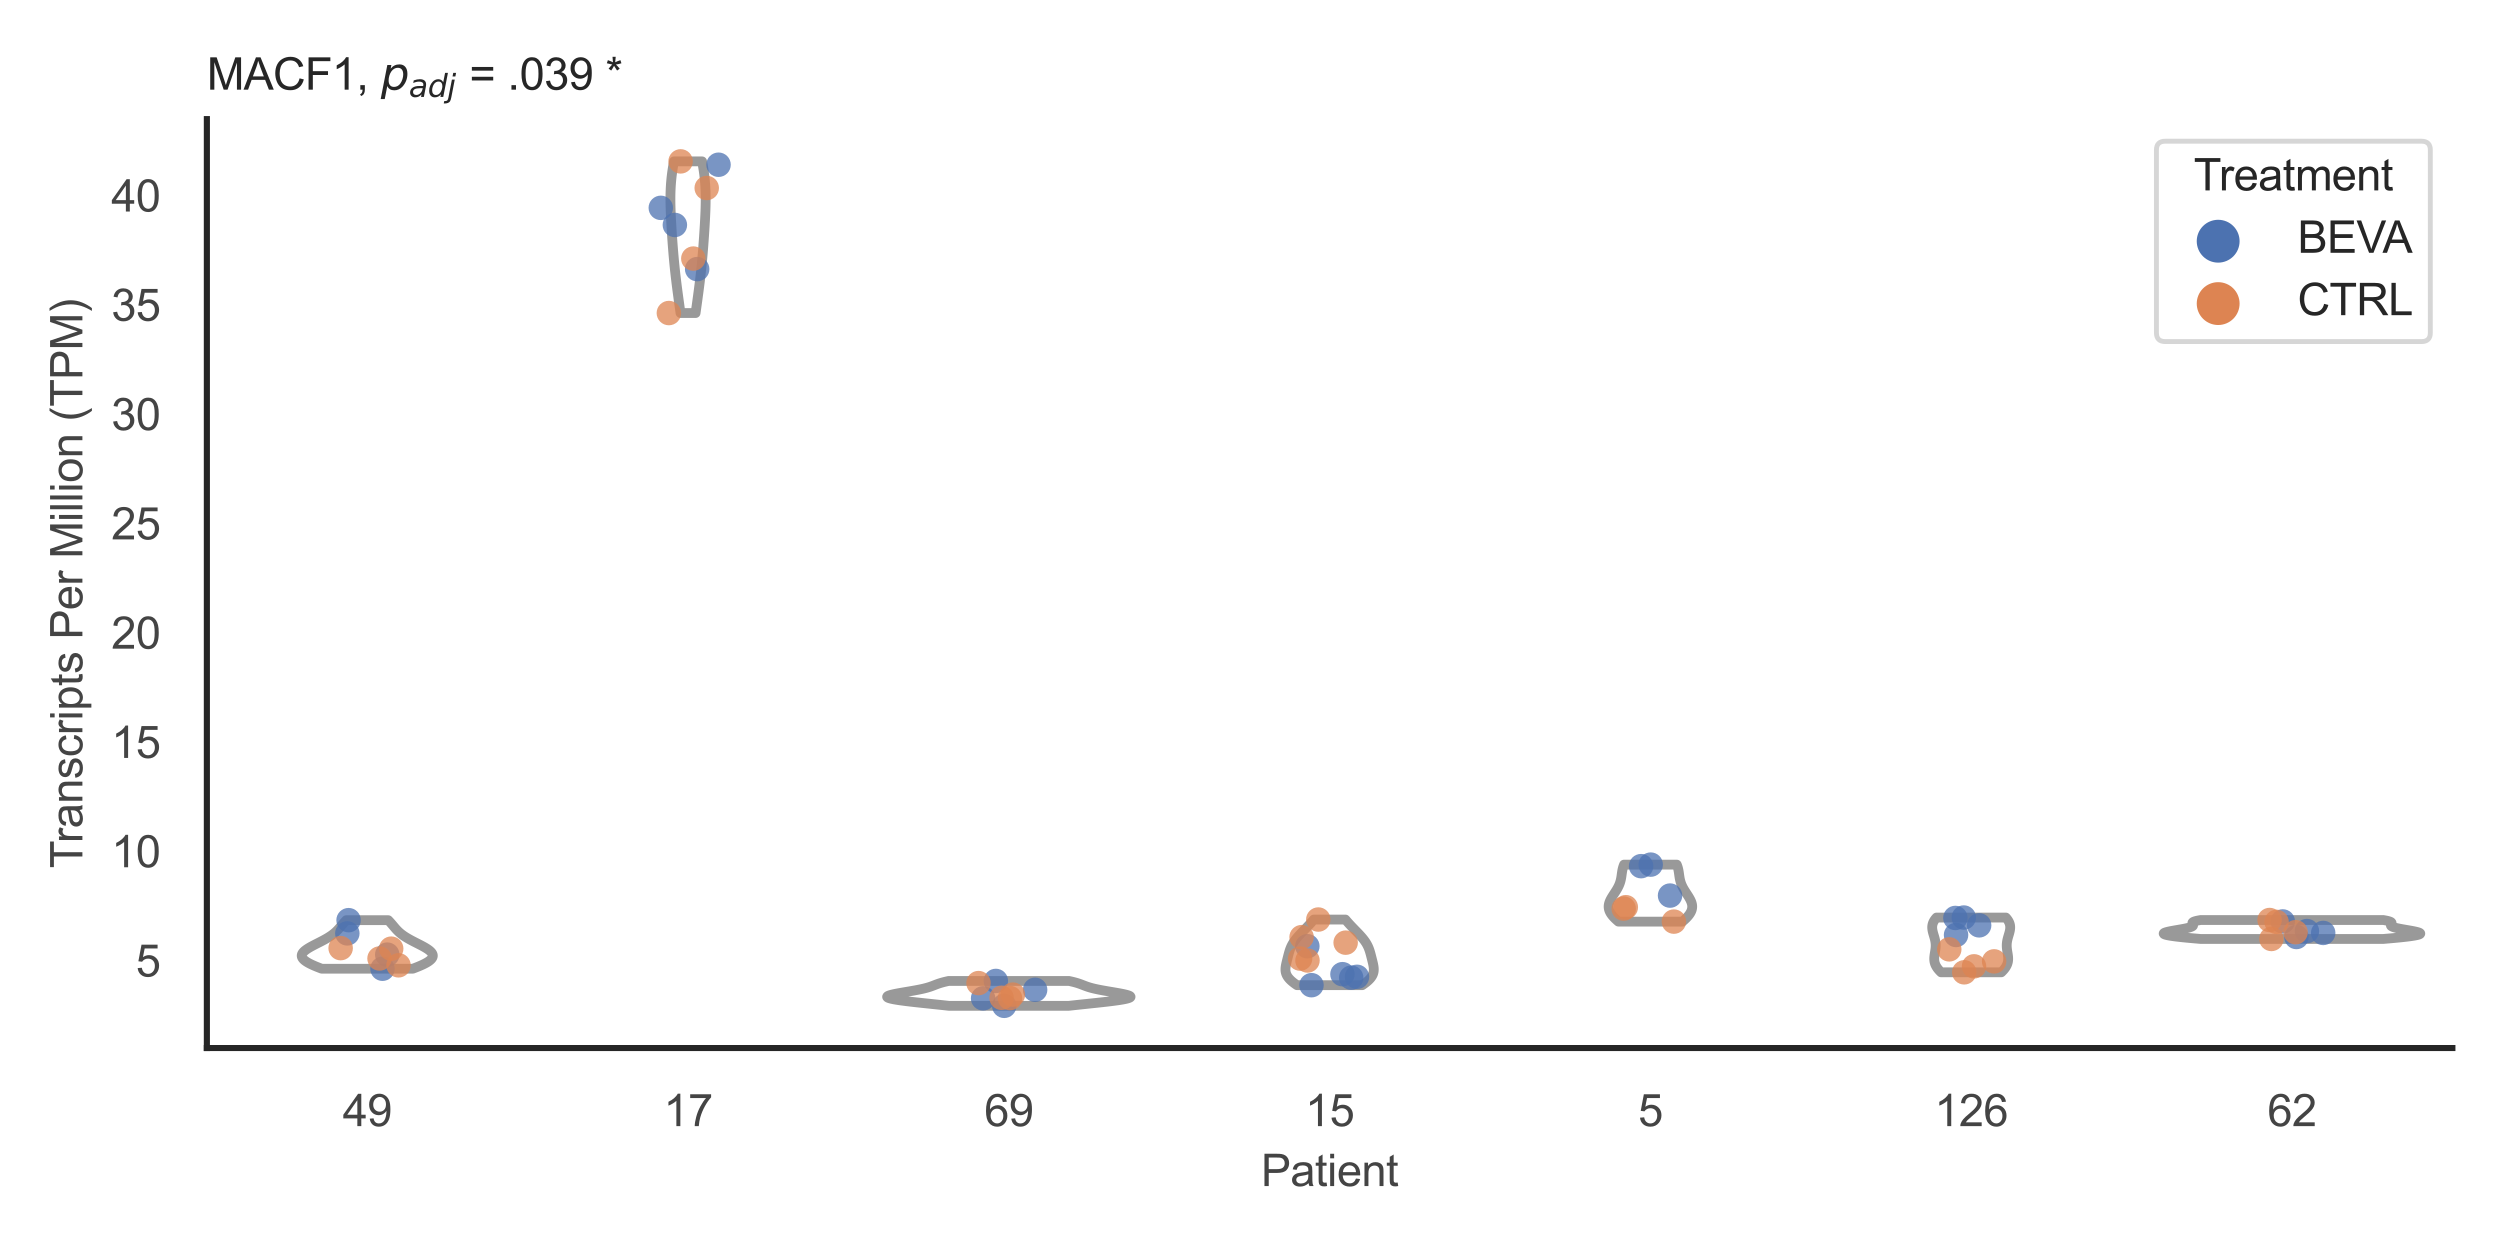 <?xml version="1.0" encoding="utf-8" standalone="no"?>
<!DOCTYPE svg PUBLIC "-//W3C//DTD SVG 1.1//EN"
  "http://www.w3.org/Graphics/SVG/1.1/DTD/svg11.dtd">
<svg xmlns:xlink="http://www.w3.org/1999/xlink" width="510.236pt" height="255.118pt" viewBox="0 0 510.236 255.118" xmlns="http://www.w3.org/2000/svg" version="1.1">
 <defs>
  <style type="text/css">*{stroke-linejoin: round; stroke-linecap: butt}</style>
 </defs>
 <g id="figure_1">
  <g id="patch_1">
   <path d="M 0 255.118 
L 510.236 255.118 
L 510.236 0 
L 0 0 
z
" style="fill: #ffffff"/>
  </g>
  <g id="axes_1">
   <g id="patch_2">
    <path d="M 42.22 213.898 
L 500.516 213.898 
L 500.516 24.32 
L 42.22 24.32 
z
" style="fill: #ffffff"/>
   </g>
   <g id="matplotlib.axis_1">
    <g id="xtick_1">
     <g id="text_1">
      <!-- 49 -->
      <g style="fill: #444444" transform="translate(69.951 229.84)scale(0.09 -0.09)">
       <defs>
        <path id="ArialMT-34" d="M 2069 0 
L 2069 1097 
L 81 1097 
L 81 1613 
L 2172 4581 
L 2631 4581 
L 2631 1613 
L 3250 1613 
L 3250 1097 
L 2631 1097 
L 2631 0 
L 2069 0 
z
M 2069 1613 
L 2069 3678 
L 634 1613 
L 2069 1613 
z
" transform="scale(0.016)"/>
        <path id="ArialMT-39" d="M 350 1059 
L 891 1109 
Q 959 728 1153 556 
Q 1347 384 1650 384 
Q 1909 384 2104 503 
Q 2300 622 2425 820 
Q 2550 1019 2634 1356 
Q 2719 1694 2719 2044 
Q 2719 2081 2716 2156 
Q 2547 1888 2255 1720 
Q 1963 1553 1622 1553 
Q 1053 1553 659 1965 
Q 266 2378 266 3053 
Q 266 3750 677 4175 
Q 1088 4600 1706 4600 
Q 2153 4600 2523 4359 
Q 2894 4119 3086 3673 
Q 3278 3228 3278 2384 
Q 3278 1506 3087 986 
Q 2897 466 2520 194 
Q 2144 -78 1638 -78 
Q 1100 -78 759 220 
Q 419 519 350 1059 
z
M 2653 3081 
Q 2653 3566 2395 3850 
Q 2138 4134 1775 4134 
Q 1400 4134 1122 3828 
Q 844 3522 844 3034 
Q 844 2597 1108 2323 
Q 1372 2050 1759 2050 
Q 2150 2050 2401 2323 
Q 2653 2597 2653 3081 
z
" transform="scale(0.016)"/>
       </defs>
       <use xlink:href="#ArialMT-34"/>
       <use xlink:href="#ArialMT-39" x="55.615"/>
      </g>
     </g>
    </g>
    <g id="xtick_2">
     <g id="text_2">
      <!-- 17 -->
      <g style="fill: #444444" transform="translate(135.421 229.84)scale(0.09 -0.09)">
       <defs>
        <path id="ArialMT-31" d="M 2384 0 
L 1822 0 
L 1822 3584 
Q 1619 3391 1289 3197 
Q 959 3003 697 2906 
L 697 3450 
Q 1169 3672 1522 3987 
Q 1875 4303 2022 4600 
L 2384 4600 
L 2384 0 
z
" transform="scale(0.016)"/>
        <path id="ArialMT-37" d="M 303 3981 
L 303 4522 
L 3269 4522 
L 3269 4084 
Q 2831 3619 2401 2847 
Q 1972 2075 1738 1259 
Q 1569 684 1522 0 
L 944 0 
Q 953 541 1156 1306 
Q 1359 2072 1739 2783 
Q 2119 3494 2547 3981 
L 303 3981 
z
" transform="scale(0.016)"/>
       </defs>
       <use xlink:href="#ArialMT-31"/>
       <use xlink:href="#ArialMT-37" x="55.615"/>
      </g>
     </g>
    </g>
    <g id="xtick_3">
     <g id="text_3">
      <!-- 69 -->
      <g style="fill: #444444" transform="translate(200.892 229.84)scale(0.09 -0.09)">
       <defs>
        <path id="ArialMT-36" d="M 3184 3459 
L 2625 3416 
Q 2550 3747 2413 3897 
Q 2184 4138 1850 4138 
Q 1581 4138 1378 3988 
Q 1113 3794 959 3422 
Q 806 3050 800 2363 
Q 1003 2672 1297 2822 
Q 1591 2972 1913 2972 
Q 2475 2972 2870 2558 
Q 3266 2144 3266 1488 
Q 3266 1056 3080 686 
Q 2894 316 2569 119 
Q 2244 -78 1831 -78 
Q 1128 -78 684 439 
Q 241 956 241 2144 
Q 241 3472 731 4075 
Q 1159 4600 1884 4600 
Q 2425 4600 2770 4297 
Q 3116 3994 3184 3459 
z
M 888 1484 
Q 888 1194 1011 928 
Q 1134 663 1356 523 
Q 1578 384 1822 384 
Q 2178 384 2434 671 
Q 2691 959 2691 1453 
Q 2691 1928 2437 2201 
Q 2184 2475 1800 2475 
Q 1419 2475 1153 2201 
Q 888 1928 888 1484 
z
" transform="scale(0.016)"/>
       </defs>
       <use xlink:href="#ArialMT-36"/>
       <use xlink:href="#ArialMT-39" x="55.615"/>
      </g>
     </g>
    </g>
    <g id="xtick_4">
     <g id="text_4">
      <!-- 15 -->
      <g style="fill: #444444" transform="translate(266.363 229.84)scale(0.09 -0.09)">
       <defs>
        <path id="ArialMT-35" d="M 266 1200 
L 856 1250 
Q 922 819 1161 601 
Q 1400 384 1738 384 
Q 2144 384 2425 690 
Q 2706 997 2706 1503 
Q 2706 1984 2436 2262 
Q 2166 2541 1728 2541 
Q 1456 2541 1237 2417 
Q 1019 2294 894 2097 
L 366 2166 
L 809 4519 
L 3088 4519 
L 3088 3981 
L 1259 3981 
L 1013 2750 
Q 1425 3038 1878 3038 
Q 2478 3038 2890 2622 
Q 3303 2206 3303 1553 
Q 3303 931 2941 478 
Q 2500 -78 1738 -78 
Q 1113 -78 717 272 
Q 322 622 266 1200 
z
" transform="scale(0.016)"/>
       </defs>
       <use xlink:href="#ArialMT-31"/>
       <use xlink:href="#ArialMT-35" x="55.615"/>
      </g>
     </g>
    </g>
    <g id="xtick_5">
     <g id="text_5">
      <!-- 5 -->
      <g style="fill: #444444" transform="translate(334.337 229.84)scale(0.09 -0.09)">
       <use xlink:href="#ArialMT-35"/>
      </g>
     </g>
    </g>
    <g id="xtick_6">
     <g id="text_6">
      <!-- 126 -->
      <g style="fill: #444444" transform="translate(394.803 229.84)scale(0.09 -0.09)">
       <defs>
        <path id="ArialMT-32" d="M 3222 541 
L 3222 0 
L 194 0 
Q 188 203 259 391 
Q 375 700 629 1000 
Q 884 1300 1366 1694 
Q 2113 2306 2375 2664 
Q 2638 3022 2638 3341 
Q 2638 3675 2398 3904 
Q 2159 4134 1775 4134 
Q 1369 4134 1125 3890 
Q 881 3647 878 3216 
L 300 3275 
Q 359 3922 746 4261 
Q 1134 4600 1788 4600 
Q 2447 4600 2831 4234 
Q 3216 3869 3216 3328 
Q 3216 3053 3103 2787 
Q 2991 2522 2730 2228 
Q 2469 1934 1863 1422 
Q 1356 997 1212 845 
Q 1069 694 975 541 
L 3222 541 
z
" transform="scale(0.016)"/>
       </defs>
       <use xlink:href="#ArialMT-31"/>
       <use xlink:href="#ArialMT-32" x="55.615"/>
       <use xlink:href="#ArialMT-36" x="111.23"/>
      </g>
     </g>
    </g>
    <g id="xtick_7">
     <g id="text_7">
      <!-- 62 -->
      <g style="fill: #444444" transform="translate(462.776 229.84)scale(0.09 -0.09)">
       <use xlink:href="#ArialMT-36"/>
       <use xlink:href="#ArialMT-32" x="55.615"/>
      </g>
     </g>
    </g>
    <g id="text_8">
     <!-- Patient -->
     <g style="fill: #444444" transform="translate(257.359 242.071)scale(0.09 -0.09)">
      <defs>
       <path id="ArialMT-50" d="M 494 0 
L 494 4581 
L 2222 4581 
Q 2678 4581 2919 4538 
Q 3256 4481 3484 4323 
Q 3713 4166 3852 3881 
Q 3991 3597 3991 3256 
Q 3991 2672 3619 2267 
Q 3247 1863 2275 1863 
L 1100 1863 
L 1100 0 
L 494 0 
z
M 1100 2403 
L 2284 2403 
Q 2872 2403 3119 2622 
Q 3366 2841 3366 3238 
Q 3366 3525 3220 3729 
Q 3075 3934 2838 4000 
Q 2684 4041 2272 4041 
L 1100 4041 
L 1100 2403 
z
" transform="scale(0.016)"/>
       <path id="ArialMT-61" d="M 2588 409 
Q 2275 144 1986 34 
Q 1697 -75 1366 -75 
Q 819 -75 525 192 
Q 231 459 231 875 
Q 231 1119 342 1320 
Q 453 1522 633 1644 
Q 813 1766 1038 1828 
Q 1203 1872 1538 1913 
Q 2219 1994 2541 2106 
Q 2544 2222 2544 2253 
Q 2544 2597 2384 2738 
Q 2169 2928 1744 2928 
Q 1347 2928 1158 2789 
Q 969 2650 878 2297 
L 328 2372 
Q 403 2725 575 2942 
Q 747 3159 1072 3276 
Q 1397 3394 1825 3394 
Q 2250 3394 2515 3294 
Q 2781 3194 2906 3042 
Q 3031 2891 3081 2659 
Q 3109 2516 3109 2141 
L 3109 1391 
Q 3109 606 3145 398 
Q 3181 191 3288 0 
L 2700 0 
Q 2613 175 2588 409 
z
M 2541 1666 
Q 2234 1541 1622 1453 
Q 1275 1403 1131 1340 
Q 988 1278 909 1158 
Q 831 1038 831 891 
Q 831 666 1001 516 
Q 1172 366 1500 366 
Q 1825 366 2078 508 
Q 2331 650 2450 897 
Q 2541 1088 2541 1459 
L 2541 1666 
z
" transform="scale(0.016)"/>
       <path id="ArialMT-74" d="M 1650 503 
L 1731 6 
Q 1494 -44 1306 -44 
Q 1000 -44 831 53 
Q 663 150 594 308 
Q 525 466 525 972 
L 525 2881 
L 113 2881 
L 113 3319 
L 525 3319 
L 525 4141 
L 1084 4478 
L 1084 3319 
L 1650 3319 
L 1650 2881 
L 1084 2881 
L 1084 941 
Q 1084 700 1114 631 
Q 1144 563 1211 522 
Q 1278 481 1403 481 
Q 1497 481 1650 503 
z
" transform="scale(0.016)"/>
       <path id="ArialMT-69" d="M 425 3934 
L 425 4581 
L 988 4581 
L 988 3934 
L 425 3934 
z
M 425 0 
L 425 3319 
L 988 3319 
L 988 0 
L 425 0 
z
" transform="scale(0.016)"/>
       <path id="ArialMT-65" d="M 2694 1069 
L 3275 997 
Q 3138 488 2766 206 
Q 2394 -75 1816 -75 
Q 1088 -75 661 373 
Q 234 822 234 1631 
Q 234 2469 665 2931 
Q 1097 3394 1784 3394 
Q 2450 3394 2872 2941 
Q 3294 2488 3294 1666 
Q 3294 1616 3291 1516 
L 816 1516 
Q 847 969 1125 678 
Q 1403 388 1819 388 
Q 2128 388 2347 550 
Q 2566 713 2694 1069 
z
M 847 1978 
L 2700 1978 
Q 2663 2397 2488 2606 
Q 2219 2931 1791 2931 
Q 1403 2931 1139 2672 
Q 875 2413 847 1978 
z
" transform="scale(0.016)"/>
       <path id="ArialMT-6e" d="M 422 0 
L 422 3319 
L 928 3319 
L 928 2847 
Q 1294 3394 1984 3394 
Q 2284 3394 2536 3286 
Q 2788 3178 2913 3003 
Q 3038 2828 3088 2588 
Q 3119 2431 3119 2041 
L 3119 0 
L 2556 0 
L 2556 2019 
Q 2556 2363 2490 2533 
Q 2425 2703 2258 2804 
Q 2091 2906 1866 2906 
Q 1506 2906 1245 2678 
Q 984 2450 984 1813 
L 984 0 
L 422 0 
z
" transform="scale(0.016)"/>
      </defs>
      <use xlink:href="#ArialMT-50"/>
      <use xlink:href="#ArialMT-61" x="66.699"/>
      <use xlink:href="#ArialMT-74" x="122.314"/>
      <use xlink:href="#ArialMT-69" x="150.098"/>
      <use xlink:href="#ArialMT-65" x="172.314"/>
      <use xlink:href="#ArialMT-6e" x="227.93"/>
      <use xlink:href="#ArialMT-74" x="283.545"/>
     </g>
    </g>
   </g>
   <g id="matplotlib.axis_2">
    <g id="ytick_1">
     <g id="text_9">
      <!-- 5 -->
      <g style="fill: #444444" transform="translate(27.715 199.309)scale(0.09 -0.09)">
       <use xlink:href="#ArialMT-35"/>
      </g>
     </g>
    </g>
    <g id="ytick_2">
     <g id="text_10">
      <!-- 10 -->
      <g style="fill: #444444" transform="translate(22.71 177.002)scale(0.09 -0.09)">
       <defs>
        <path id="ArialMT-30" d="M 266 2259 
Q 266 3072 433 3567 
Q 600 4063 929 4331 
Q 1259 4600 1759 4600 
Q 2128 4600 2406 4451 
Q 2684 4303 2865 4023 
Q 3047 3744 3150 3342 
Q 3253 2941 3253 2259 
Q 3253 1453 3087 958 
Q 2922 463 2592 192 
Q 2263 -78 1759 -78 
Q 1097 -78 719 397 
Q 266 969 266 2259 
z
M 844 2259 
Q 844 1131 1108 757 
Q 1372 384 1759 384 
Q 2147 384 2411 759 
Q 2675 1134 2675 2259 
Q 2675 3391 2411 3762 
Q 2147 4134 1753 4134 
Q 1366 4134 1134 3806 
Q 844 3388 844 2259 
z
" transform="scale(0.016)"/>
       </defs>
       <use xlink:href="#ArialMT-31"/>
       <use xlink:href="#ArialMT-30" x="55.615"/>
      </g>
     </g>
    </g>
    <g id="ytick_3">
     <g id="text_11">
      <!-- 15 -->
      <g style="fill: #444444" transform="translate(22.71 154.696)scale(0.09 -0.09)">
       <use xlink:href="#ArialMT-31"/>
       <use xlink:href="#ArialMT-35" x="55.615"/>
      </g>
     </g>
    </g>
    <g id="ytick_4">
     <g id="text_12">
      <!-- 20 -->
      <g style="fill: #444444" transform="translate(22.71 132.39)scale(0.09 -0.09)">
       <use xlink:href="#ArialMT-32"/>
       <use xlink:href="#ArialMT-30" x="55.615"/>
      </g>
     </g>
    </g>
    <g id="ytick_5">
     <g id="text_13">
      <!-- 25 -->
      <g style="fill: #444444" transform="translate(22.71 110.084)scale(0.09 -0.09)">
       <use xlink:href="#ArialMT-32"/>
       <use xlink:href="#ArialMT-35" x="55.615"/>
      </g>
     </g>
    </g>
    <g id="ytick_6">
     <g id="text_14">
      <!-- 30 -->
      <g style="fill: #444444" transform="translate(22.71 87.778)scale(0.09 -0.09)">
       <defs>
        <path id="ArialMT-33" d="M 269 1209 
L 831 1284 
Q 928 806 1161 595 
Q 1394 384 1728 384 
Q 2125 384 2398 659 
Q 2672 934 2672 1341 
Q 2672 1728 2419 1979 
Q 2166 2231 1775 2231 
Q 1616 2231 1378 2169 
L 1441 2663 
Q 1497 2656 1531 2656 
Q 1891 2656 2178 2843 
Q 2466 3031 2466 3422 
Q 2466 3731 2256 3934 
Q 2047 4138 1716 4138 
Q 1388 4138 1169 3931 
Q 950 3725 888 3313 
L 325 3413 
Q 428 3978 793 4289 
Q 1159 4600 1703 4600 
Q 2078 4600 2393 4439 
Q 2709 4278 2876 4000 
Q 3044 3722 3044 3409 
Q 3044 3113 2884 2869 
Q 2725 2625 2413 2481 
Q 2819 2388 3044 2092 
Q 3269 1797 3269 1353 
Q 3269 753 2831 336 
Q 2394 -81 1725 -81 
Q 1122 -81 723 278 
Q 325 638 269 1209 
z
" transform="scale(0.016)"/>
       </defs>
       <use xlink:href="#ArialMT-33"/>
       <use xlink:href="#ArialMT-30" x="55.615"/>
      </g>
     </g>
    </g>
    <g id="ytick_7">
     <g id="text_15">
      <!-- 35 -->
      <g style="fill: #444444" transform="translate(22.71 65.472)scale(0.09 -0.09)">
       <use xlink:href="#ArialMT-33"/>
       <use xlink:href="#ArialMT-35" x="55.615"/>
      </g>
     </g>
    </g>
    <g id="ytick_8">
     <g id="text_16">
      <!-- 40 -->
      <g style="fill: #444444" transform="translate(22.71 43.166)scale(0.09 -0.09)">
       <use xlink:href="#ArialMT-34"/>
       <use xlink:href="#ArialMT-30" x="55.615"/>
      </g>
     </g>
    </g>
    <g id="text_17">
     <!-- Transcripts Per Million (TPM) -->
     <g style="fill: #444444" transform="translate(16.816 177.194)rotate(-90)scale(0.09 -0.09)">
      <defs>
       <path id="ArialMT-54" d="M 1659 0 
L 1659 4041 
L 150 4041 
L 150 4581 
L 3781 4581 
L 3781 4041 
L 2266 4041 
L 2266 0 
L 1659 0 
z
" transform="scale(0.016)"/>
       <path id="ArialMT-72" d="M 416 0 
L 416 3319 
L 922 3319 
L 922 2816 
Q 1116 3169 1280 3281 
Q 1444 3394 1641 3394 
Q 1925 3394 2219 3213 
L 2025 2691 
Q 1819 2813 1613 2813 
Q 1428 2813 1281 2702 
Q 1134 2591 1072 2394 
Q 978 2094 978 1738 
L 978 0 
L 416 0 
z
" transform="scale(0.016)"/>
       <path id="ArialMT-73" d="M 197 991 
L 753 1078 
Q 800 744 1014 566 
Q 1228 388 1613 388 
Q 2000 388 2187 545 
Q 2375 703 2375 916 
Q 2375 1106 2209 1216 
Q 2094 1291 1634 1406 
Q 1016 1563 777 1677 
Q 538 1791 414 1992 
Q 291 2194 291 2438 
Q 291 2659 392 2848 
Q 494 3038 669 3163 
Q 800 3259 1026 3326 
Q 1253 3394 1513 3394 
Q 1903 3394 2198 3281 
Q 2494 3169 2634 2976 
Q 2775 2784 2828 2463 
L 2278 2388 
Q 2241 2644 2061 2787 
Q 1881 2931 1553 2931 
Q 1166 2931 1000 2803 
Q 834 2675 834 2503 
Q 834 2394 903 2306 
Q 972 2216 1119 2156 
Q 1203 2125 1616 2013 
Q 2213 1853 2448 1751 
Q 2684 1650 2818 1456 
Q 2953 1263 2953 975 
Q 2953 694 2789 445 
Q 2625 197 2315 61 
Q 2006 -75 1616 -75 
Q 969 -75 630 194 
Q 291 463 197 991 
z
" transform="scale(0.016)"/>
       <path id="ArialMT-63" d="M 2588 1216 
L 3141 1144 
Q 3050 572 2676 248 
Q 2303 -75 1759 -75 
Q 1078 -75 664 370 
Q 250 816 250 1647 
Q 250 2184 428 2587 
Q 606 2991 970 3192 
Q 1334 3394 1763 3394 
Q 2303 3394 2647 3120 
Q 2991 2847 3088 2344 
L 2541 2259 
Q 2463 2594 2264 2762 
Q 2066 2931 1784 2931 
Q 1359 2931 1093 2626 
Q 828 2322 828 1663 
Q 828 994 1084 691 
Q 1341 388 1753 388 
Q 2084 388 2306 591 
Q 2528 794 2588 1216 
z
" transform="scale(0.016)"/>
       <path id="ArialMT-70" d="M 422 -1272 
L 422 3319 
L 934 3319 
L 934 2888 
Q 1116 3141 1344 3267 
Q 1572 3394 1897 3394 
Q 2322 3394 2647 3175 
Q 2972 2956 3137 2557 
Q 3303 2159 3303 1684 
Q 3303 1175 3120 767 
Q 2938 359 2589 142 
Q 2241 -75 1856 -75 
Q 1575 -75 1351 44 
Q 1128 163 984 344 
L 984 -1272 
L 422 -1272 
z
M 931 1641 
Q 931 1000 1190 694 
Q 1450 388 1819 388 
Q 2194 388 2461 705 
Q 2728 1022 2728 1688 
Q 2728 2322 2467 2637 
Q 2206 2953 1844 2953 
Q 1484 2953 1207 2617 
Q 931 2281 931 1641 
z
" transform="scale(0.016)"/>
       <path id="ArialMT-20" transform="scale(0.016)"/>
       <path id="ArialMT-4d" d="M 475 0 
L 475 4581 
L 1388 4581 
L 2472 1338 
Q 2622 884 2691 659 
Q 2769 909 2934 1394 
L 4031 4581 
L 4847 4581 
L 4847 0 
L 4263 0 
L 4263 3834 
L 2931 0 
L 2384 0 
L 1059 3900 
L 1059 0 
L 475 0 
z
" transform="scale(0.016)"/>
       <path id="ArialMT-6c" d="M 409 0 
L 409 4581 
L 972 4581 
L 972 0 
L 409 0 
z
" transform="scale(0.016)"/>
       <path id="ArialMT-6f" d="M 213 1659 
Q 213 2581 725 3025 
Q 1153 3394 1769 3394 
Q 2453 3394 2887 2945 
Q 3322 2497 3322 1706 
Q 3322 1066 3130 698 
Q 2938 331 2570 128 
Q 2203 -75 1769 -75 
Q 1072 -75 642 372 
Q 213 819 213 1659 
z
M 791 1659 
Q 791 1022 1069 705 
Q 1347 388 1769 388 
Q 2188 388 2466 706 
Q 2744 1025 2744 1678 
Q 2744 2294 2464 2611 
Q 2184 2928 1769 2928 
Q 1347 2928 1069 2612 
Q 791 2297 791 1659 
z
" transform="scale(0.016)"/>
       <path id="ArialMT-28" d="M 1497 -1347 
Q 1031 -759 709 28 
Q 388 816 388 1659 
Q 388 2403 628 3084 
Q 909 3875 1497 4659 
L 1900 4659 
Q 1522 4009 1400 3731 
Q 1209 3300 1100 2831 
Q 966 2247 966 1656 
Q 966 153 1900 -1347 
L 1497 -1347 
z
" transform="scale(0.016)"/>
       <path id="ArialMT-29" d="M 791 -1347 
L 388 -1347 
Q 1322 153 1322 1656 
Q 1322 2244 1188 2822 
Q 1081 3291 891 3722 
Q 769 4003 388 4659 
L 791 4659 
Q 1378 3875 1659 3084 
Q 1900 2403 1900 1659 
Q 1900 816 1576 28 
Q 1253 -759 791 -1347 
z
" transform="scale(0.016)"/>
      </defs>
      <use xlink:href="#ArialMT-54"/>
      <use xlink:href="#ArialMT-72" x="57.334"/>
      <use xlink:href="#ArialMT-61" x="90.635"/>
      <use xlink:href="#ArialMT-6e" x="146.25"/>
      <use xlink:href="#ArialMT-73" x="201.865"/>
      <use xlink:href="#ArialMT-63" x="251.865"/>
      <use xlink:href="#ArialMT-72" x="301.865"/>
      <use xlink:href="#ArialMT-69" x="335.166"/>
      <use xlink:href="#ArialMT-70" x="357.383"/>
      <use xlink:href="#ArialMT-74" x="412.998"/>
      <use xlink:href="#ArialMT-73" x="440.781"/>
      <use xlink:href="#ArialMT-20" x="490.781"/>
      <use xlink:href="#ArialMT-50" x="518.564"/>
      <use xlink:href="#ArialMT-65" x="585.264"/>
      <use xlink:href="#ArialMT-72" x="640.879"/>
      <use xlink:href="#ArialMT-20" x="674.18"/>
      <use xlink:href="#ArialMT-4d" x="701.963"/>
      <use xlink:href="#ArialMT-69" x="785.264"/>
      <use xlink:href="#ArialMT-6c" x="807.48"/>
      <use xlink:href="#ArialMT-6c" x="829.697"/>
      <use xlink:href="#ArialMT-69" x="851.914"/>
      <use xlink:href="#ArialMT-6f" x="874.131"/>
      <use xlink:href="#ArialMT-6e" x="929.746"/>
      <use xlink:href="#ArialMT-20" x="985.361"/>
      <use xlink:href="#ArialMT-28" x="1013.145"/>
      <use xlink:href="#ArialMT-54" x="1046.445"/>
      <use xlink:href="#ArialMT-50" x="1107.529"/>
      <use xlink:href="#ArialMT-4d" x="1174.229"/>
      <use xlink:href="#ArialMT-29" x="1257.529"/>
     </g>
    </g>
   </g>
   <g id="PolyCollection_1">
    <defs>
     <path id="mfbf85817f1" d="M 84.241 -57.405 
L 65.67 -57.405 
L 65.405 -57.505 
L 65.144 -57.605 
L 64.889 -57.705 
L 64.639 -57.805 
L 64.396 -57.905 
L 64.16 -58.006 
L 63.932 -58.106 
L 63.711 -58.206 
L 63.499 -58.306 
L 63.297 -58.406 
L 63.104 -58.506 
L 62.92 -58.606 
L 62.748 -58.706 
L 62.586 -58.806 
L 62.435 -58.906 
L 62.295 -59.007 
L 62.167 -59.107 
L 62.052 -59.207 
L 61.948 -59.307 
L 61.857 -59.407 
L 61.779 -59.507 
L 61.713 -59.607 
L 61.66 -59.707 
L 61.62 -59.807 
L 61.593 -59.907 
L 61.579 -60.008 
L 61.578 -60.108 
L 61.59 -60.208 
L 61.615 -60.308 
L 61.652 -60.408 
L 61.701 -60.508 
L 61.763 -60.608 
L 61.836 -60.708 
L 61.921 -60.808 
L 62.016 -60.908 
L 62.123 -61.009 
L 62.24 -61.109 
L 62.366 -61.209 
L 62.502 -61.309 
L 62.646 -61.409 
L 62.798 -61.509 
L 62.958 -61.609 
L 63.125 -61.709 
L 63.297 -61.809 
L 63.475 -61.909 
L 63.658 -62.01 
L 63.845 -62.11 
L 64.035 -62.21 
L 64.228 -62.31 
L 64.423 -62.41 
L 64.62 -62.51 
L 64.817 -62.61 
L 65.014 -62.71 
L 65.21 -62.81 
L 65.405 -62.91 
L 65.599 -63.011 
L 65.79 -63.111 
L 65.978 -63.211 
L 66.164 -63.311 
L 66.345 -63.411 
L 66.523 -63.511 
L 66.696 -63.611 
L 66.865 -63.711 
L 67.029 -63.811 
L 67.188 -63.911 
L 67.343 -64.012 
L 67.492 -64.112 
L 67.636 -64.212 
L 67.774 -64.312 
L 67.908 -64.412 
L 68.037 -64.512 
L 68.161 -64.612 
L 68.28 -64.712 
L 68.395 -64.812 
L 68.506 -64.912 
L 68.612 -65.013 
L 68.715 -65.113 
L 68.815 -65.213 
L 68.912 -65.313 
L 69.005 -65.413 
L 69.097 -65.513 
L 69.186 -65.613 
L 69.274 -65.713 
L 69.36 -65.813 
L 69.445 -65.913 
L 69.529 -66.014 
L 69.613 -66.114 
L 69.697 -66.214 
L 69.781 -66.314 
L 69.866 -66.414 
L 69.951 -66.514 
L 70.037 -66.614 
L 70.124 -66.714 
L 70.212 -66.814 
L 70.302 -66.914 
L 70.394 -67.014 
L 70.487 -67.115 
L 70.582 -67.215 
L 70.678 -67.315 
L 79.233 -67.315 
L 79.233 -67.315 
L 79.329 -67.215 
L 79.424 -67.115 
L 79.517 -67.014 
L 79.609 -66.914 
L 79.699 -66.814 
L 79.787 -66.714 
L 79.874 -66.614 
L 79.96 -66.514 
L 80.045 -66.414 
L 80.13 -66.314 
L 80.214 -66.214 
L 80.298 -66.114 
L 80.382 -66.014 
L 80.466 -65.913 
L 80.551 -65.813 
L 80.637 -65.713 
L 80.725 -65.613 
L 80.814 -65.513 
L 80.905 -65.413 
L 80.999 -65.313 
L 81.096 -65.213 
L 81.195 -65.113 
L 81.298 -65.013 
L 81.405 -64.912 
L 81.516 -64.812 
L 81.631 -64.712 
L 81.75 -64.612 
L 81.874 -64.512 
L 82.003 -64.412 
L 82.136 -64.312 
L 82.275 -64.212 
L 82.419 -64.112 
L 82.568 -64.012 
L 82.722 -63.911 
L 82.882 -63.811 
L 83.046 -63.711 
L 83.215 -63.611 
L 83.388 -63.511 
L 83.566 -63.411 
L 83.747 -63.311 
L 83.932 -63.211 
L 84.121 -63.111 
L 84.312 -63.011 
L 84.505 -62.91 
L 84.701 -62.81 
L 84.897 -62.71 
L 85.094 -62.61 
L 85.291 -62.51 
L 85.487 -62.41 
L 85.682 -62.31 
L 85.875 -62.21 
L 86.066 -62.11 
L 86.253 -62.01 
L 86.436 -61.909 
L 86.614 -61.809 
L 86.786 -61.709 
L 86.953 -61.609 
L 87.113 -61.509 
L 87.265 -61.409 
L 87.409 -61.309 
L 87.545 -61.209 
L 87.671 -61.109 
L 87.788 -61.009 
L 87.894 -60.908 
L 87.99 -60.808 
L 88.075 -60.708 
L 88.148 -60.608 
L 88.21 -60.508 
L 88.259 -60.408 
L 88.296 -60.308 
L 88.321 -60.208 
L 88.333 -60.108 
L 88.332 -60.008 
L 88.318 -59.907 
L 88.291 -59.807 
L 88.251 -59.707 
L 88.198 -59.607 
L 88.132 -59.507 
L 88.054 -59.407 
L 87.963 -59.307 
L 87.859 -59.207 
L 87.744 -59.107 
L 87.616 -59.007 
L 87.476 -58.906 
L 87.325 -58.806 
L 87.163 -58.706 
L 86.99 -58.606 
L 86.807 -58.506 
L 86.614 -58.406 
L 86.411 -58.306 
L 86.2 -58.206 
L 85.979 -58.106 
L 85.751 -58.006 
L 85.515 -57.905 
L 85.272 -57.805 
L 85.022 -57.705 
L 84.767 -57.605 
L 84.506 -57.505 
L 84.241 -57.405 
z
" style="stroke: #999999; stroke-width: 2"/>
    </defs>
    <g clip-path="url(#p41c583e6d4)">
     <use xlink:href="#mfbf85817f1" x="0" y="255.118" style="fill: #ffffff; stroke: #999999; stroke-width: 2"/>
    </g>
   </g>
   <g id="PolyCollection_2">
    <defs>
     <path id="md07e8a55c6" d="M 141.966 -191.227 
L 138.887 -191.227 
L 138.843 -191.54 
L 138.799 -191.852 
L 138.755 -192.165 
L 138.712 -192.478 
L 138.668 -192.79 
L 138.624 -193.103 
L 138.581 -193.416 
L 138.538 -193.728 
L 138.495 -194.041 
L 138.452 -194.354 
L 138.41 -194.666 
L 138.367 -194.979 
L 138.326 -195.292 
L 138.284 -195.604 
L 138.243 -195.917 
L 138.202 -196.23 
L 138.162 -196.542 
L 138.122 -196.855 
L 138.083 -197.168 
L 138.044 -197.48 
L 138.006 -197.793 
L 137.969 -198.106 
L 137.932 -198.418 
L 137.895 -198.731 
L 137.859 -199.044 
L 137.824 -199.356 
L 137.79 -199.669 
L 137.756 -199.982 
L 137.723 -200.294 
L 137.691 -200.607 
L 137.659 -200.92 
L 137.628 -201.232 
L 137.598 -201.545 
L 137.568 -201.858 
L 137.539 -202.17 
L 137.51 -202.483 
L 137.483 -202.796 
L 137.455 -203.108 
L 137.429 -203.421 
L 137.403 -203.734 
L 137.377 -204.046 
L 137.352 -204.359 
L 137.328 -204.672 
L 137.304 -204.984 
L 137.28 -205.297 
L 137.257 -205.61 
L 137.235 -205.922 
L 137.212 -206.235 
L 137.19 -206.548 
L 137.169 -206.86 
L 137.148 -207.173 
L 137.127 -207.486 
L 137.106 -207.798 
L 137.086 -208.111 
L 137.067 -208.424 
L 137.047 -208.736 
L 137.028 -209.049 
L 137.01 -209.362 
L 136.992 -209.674 
L 136.975 -209.987 
L 136.958 -210.3 
L 136.942 -210.612 
L 136.927 -210.925 
L 136.913 -211.238 
L 136.899 -211.55 
L 136.887 -211.863 
L 136.875 -212.176 
L 136.865 -212.488 
L 136.855 -212.801 
L 136.847 -213.114 
L 136.841 -213.426 
L 136.836 -213.739 
L 136.833 -214.052 
L 136.831 -214.364 
L 136.831 -214.677 
L 136.833 -214.99 
L 136.837 -215.302 
L 136.843 -215.615 
L 136.852 -215.928 
L 136.863 -216.24 
L 136.876 -216.553 
L 136.891 -216.866 
L 136.909 -217.178 
L 136.93 -217.491 
L 136.953 -217.804 
L 136.979 -218.116 
L 137.008 -218.429 
L 137.039 -218.742 
L 137.073 -219.054 
L 137.11 -219.367 
L 137.15 -219.68 
L 137.192 -219.992 
L 137.237 -220.305 
L 137.285 -220.618 
L 137.335 -220.93 
L 137.388 -221.243 
L 137.443 -221.556 
L 137.5 -221.868 
L 137.56 -222.181 
L 143.293 -222.181 
L 143.293 -222.181 
L 143.352 -221.868 
L 143.41 -221.556 
L 143.465 -221.243 
L 143.518 -220.93 
L 143.568 -220.618 
L 143.616 -220.305 
L 143.661 -219.992 
L 143.703 -219.68 
L 143.743 -219.367 
L 143.779 -219.054 
L 143.814 -218.742 
L 143.845 -218.429 
L 143.874 -218.116 
L 143.9 -217.804 
L 143.923 -217.491 
L 143.943 -217.178 
L 143.961 -216.866 
L 143.977 -216.553 
L 143.99 -216.24 
L 144.001 -215.928 
L 144.009 -215.615 
L 144.015 -215.302 
L 144.02 -214.99 
L 144.022 -214.677 
L 144.022 -214.364 
L 144.02 -214.052 
L 144.017 -213.739 
L 144.012 -213.426 
L 144.005 -213.114 
L 143.997 -212.801 
L 143.988 -212.488 
L 143.978 -212.176 
L 143.966 -211.863 
L 143.953 -211.55 
L 143.94 -211.238 
L 143.925 -210.925 
L 143.91 -210.612 
L 143.894 -210.3 
L 143.878 -209.987 
L 143.86 -209.674 
L 143.843 -209.362 
L 143.824 -209.049 
L 143.805 -208.736 
L 143.786 -208.424 
L 143.766 -208.111 
L 143.746 -207.798 
L 143.726 -207.486 
L 143.705 -207.173 
L 143.684 -206.86 
L 143.662 -206.548 
L 143.64 -206.235 
L 143.618 -205.922 
L 143.595 -205.61 
L 143.572 -205.297 
L 143.549 -204.984 
L 143.525 -204.672 
L 143.5 -204.359 
L 143.475 -204.046 
L 143.45 -203.734 
L 143.424 -203.421 
L 143.397 -203.108 
L 143.37 -202.796 
L 143.342 -202.483 
L 143.314 -202.17 
L 143.285 -201.858 
L 143.255 -201.545 
L 143.225 -201.232 
L 143.194 -200.92 
L 143.162 -200.607 
L 143.13 -200.294 
L 143.097 -199.982 
L 143.063 -199.669 
L 143.028 -199.356 
L 142.993 -199.044 
L 142.957 -198.731 
L 142.921 -198.418 
L 142.884 -198.106 
L 142.847 -197.793 
L 142.808 -197.48 
L 142.77 -197.168 
L 142.73 -196.855 
L 142.691 -196.542 
L 142.65 -196.23 
L 142.61 -195.917 
L 142.569 -195.604 
L 142.527 -195.292 
L 142.485 -194.979 
L 142.443 -194.666 
L 142.401 -194.354 
L 142.358 -194.041 
L 142.315 -193.728 
L 142.272 -193.416 
L 142.228 -193.103 
L 142.185 -192.79 
L 142.141 -192.478 
L 142.097 -192.165 
L 142.053 -191.852 
L 142.01 -191.54 
L 141.966 -191.227 
z
" style="stroke: #999999; stroke-width: 2"/>
    </defs>
    <g clip-path="url(#p41c583e6d4)">
     <use xlink:href="#md07e8a55c6" x="0" y="255.118" style="fill: #ffffff; stroke: #999999; stroke-width: 2"/>
    </g>
   </g>
   <g id="PolyCollection_3">
    <defs>
     <path id="m5743b3fb13" d="M 218.146 -49.837 
L 193.649 -49.837 
L 193.187 -49.888 
L 192.719 -49.94 
L 192.245 -49.991 
L 191.768 -50.042 
L 191.286 -50.094 
L 190.802 -50.145 
L 190.316 -50.196 
L 189.829 -50.247 
L 189.343 -50.299 
L 188.857 -50.35 
L 188.375 -50.401 
L 187.896 -50.452 
L 187.422 -50.504 
L 186.955 -50.555 
L 186.496 -50.606 
L 186.046 -50.657 
L 185.608 -50.709 
L 185.181 -50.76 
L 184.769 -50.811 
L 184.371 -50.863 
L 183.991 -50.914 
L 183.628 -50.965 
L 183.285 -51.016 
L 182.963 -51.068 
L 182.663 -51.119 
L 182.386 -51.17 
L 182.133 -51.221 
L 181.905 -51.273 
L 181.703 -51.324 
L 181.528 -51.375 
L 181.38 -51.426 
L 181.259 -51.478 
L 181.166 -51.529 
L 181.101 -51.58 
L 181.064 -51.632 
L 181.054 -51.683 
L 181.071 -51.734 
L 181.115 -51.785 
L 181.185 -51.837 
L 181.28 -51.888 
L 181.399 -51.939 
L 181.541 -51.99 
L 181.704 -52.042 
L 181.888 -52.093 
L 182.092 -52.144 
L 182.312 -52.195 
L 182.549 -52.247 
L 182.799 -52.298 
L 183.063 -52.349 
L 183.337 -52.401 
L 183.62 -52.452 
L 183.911 -52.503 
L 184.207 -52.554 
L 184.508 -52.606 
L 184.811 -52.657 
L 185.114 -52.708 
L 185.417 -52.759 
L 185.718 -52.811 
L 186.016 -52.862 
L 186.309 -52.913 
L 186.596 -52.964 
L 186.877 -53.016 
L 187.15 -53.067 
L 187.415 -53.118 
L 187.67 -53.17 
L 187.917 -53.221 
L 188.153 -53.272 
L 188.38 -53.323 
L 188.597 -53.375 
L 188.804 -53.426 
L 189.001 -53.477 
L 189.189 -53.528 
L 189.368 -53.58 
L 189.538 -53.631 
L 189.701 -53.682 
L 189.856 -53.733 
L 190.005 -53.785 
L 190.149 -53.836 
L 190.289 -53.887 
L 190.425 -53.939 
L 190.558 -53.99 
L 190.691 -54.041 
L 190.822 -54.092 
L 190.955 -54.144 
L 191.09 -54.195 
L 191.227 -54.246 
L 191.368 -54.297 
L 191.514 -54.349 
L 191.665 -54.4 
L 191.823 -54.451 
L 191.988 -54.502 
L 192.161 -54.554 
L 192.343 -54.605 
L 192.533 -54.656 
L 192.733 -54.708 
L 192.943 -54.759 
L 193.162 -54.81 
L 193.392 -54.861 
L 193.631 -54.913 
L 218.163 -54.913 
L 218.163 -54.913 
L 218.403 -54.861 
L 218.632 -54.81 
L 218.852 -54.759 
L 219.061 -54.708 
L 219.261 -54.656 
L 219.452 -54.605 
L 219.633 -54.554 
L 219.806 -54.502 
L 219.971 -54.451 
L 220.129 -54.4 
L 220.281 -54.349 
L 220.427 -54.297 
L 220.568 -54.246 
L 220.705 -54.195 
L 220.839 -54.144 
L 220.972 -54.092 
L 221.104 -54.041 
L 221.236 -53.99 
L 221.37 -53.939 
L 221.506 -53.887 
L 221.645 -53.836 
L 221.789 -53.785 
L 221.938 -53.733 
L 222.094 -53.682 
L 222.256 -53.631 
L 222.427 -53.58 
L 222.606 -53.528 
L 222.793 -53.477 
L 222.99 -53.426 
L 223.197 -53.375 
L 223.414 -53.323 
L 223.641 -53.272 
L 223.878 -53.221 
L 224.124 -53.17 
L 224.38 -53.118 
L 224.644 -53.067 
L 224.917 -53.016 
L 225.198 -52.964 
L 225.485 -52.913 
L 225.778 -52.862 
L 226.076 -52.811 
L 226.377 -52.759 
L 226.68 -52.708 
L 226.984 -52.657 
L 227.287 -52.606 
L 227.587 -52.554 
L 227.884 -52.503 
L 228.174 -52.452 
L 228.458 -52.401 
L 228.732 -52.349 
L 228.995 -52.298 
L 229.246 -52.247 
L 229.482 -52.195 
L 229.703 -52.144 
L 229.906 -52.093 
L 230.09 -52.042 
L 230.254 -51.99 
L 230.396 -51.939 
L 230.515 -51.888 
L 230.609 -51.837 
L 230.679 -51.785 
L 230.723 -51.734 
L 230.74 -51.683 
L 230.731 -51.632 
L 230.693 -51.58 
L 230.628 -51.529 
L 230.535 -51.478 
L 230.414 -51.426 
L 230.266 -51.375 
L 230.091 -51.324 
L 229.889 -51.273 
L 229.661 -51.221 
L 229.409 -51.17 
L 229.132 -51.119 
L 228.831 -51.068 
L 228.509 -51.016 
L 228.166 -50.965 
L 227.804 -50.914 
L 227.423 -50.863 
L 227.026 -50.811 
L 226.613 -50.76 
L 226.187 -50.709 
L 225.748 -50.657 
L 225.298 -50.606 
L 224.839 -50.555 
L 224.372 -50.504 
L 223.899 -50.452 
L 223.42 -50.401 
L 222.937 -50.35 
L 222.452 -50.299 
L 221.965 -50.247 
L 221.478 -50.196 
L 220.992 -50.145 
L 220.508 -50.094 
L 220.027 -50.042 
L 219.549 -49.991 
L 219.076 -49.94 
L 218.608 -49.888 
L 218.146 -49.837 
z
" style="stroke: #999999; stroke-width: 2"/>
    </defs>
    <g clip-path="url(#p41c583e6d4)">
     <use xlink:href="#m5743b3fb13" x="0" y="255.118" style="fill: #ffffff; stroke: #999999; stroke-width: 2"/>
    </g>
   </g>
   <g id="PolyCollection_4">
    <defs>
     <path id="mcf32bfd9d6" d="M 278.023 -54.048 
L 264.714 -54.048 
L 264.517 -54.183 
L 264.326 -54.318 
L 264.142 -54.454 
L 263.966 -54.589 
L 263.798 -54.724 
L 263.638 -54.86 
L 263.487 -54.995 
L 263.346 -55.13 
L 263.214 -55.266 
L 263.092 -55.401 
L 262.979 -55.536 
L 262.877 -55.672 
L 262.784 -55.807 
L 262.702 -55.942 
L 262.629 -56.078 
L 262.565 -56.213 
L 262.511 -56.348 
L 262.465 -56.484 
L 262.428 -56.619 
L 262.399 -56.754 
L 262.378 -56.89 
L 262.364 -57.025 
L 262.356 -57.16 
L 262.355 -57.296 
L 262.359 -57.431 
L 262.368 -57.566 
L 262.382 -57.702 
L 262.399 -57.837 
L 262.42 -57.972 
L 262.444 -58.108 
L 262.471 -58.243 
L 262.499 -58.378 
L 262.529 -58.514 
L 262.561 -58.649 
L 262.593 -58.784 
L 262.626 -58.92 
L 262.66 -59.055 
L 262.694 -59.19 
L 262.728 -59.326 
L 262.762 -59.461 
L 262.796 -59.596 
L 262.83 -59.732 
L 262.864 -59.867 
L 262.899 -60.002 
L 262.934 -60.138 
L 262.969 -60.273 
L 263.005 -60.408 
L 263.042 -60.544 
L 263.079 -60.679 
L 263.119 -60.814 
L 263.16 -60.95 
L 263.202 -61.085 
L 263.247 -61.22 
L 263.295 -61.356 
L 263.345 -61.491 
L 263.398 -61.626 
L 263.454 -61.762 
L 263.514 -61.897 
L 263.577 -62.032 
L 263.645 -62.168 
L 263.716 -62.303 
L 263.791 -62.438 
L 263.87 -62.574 
L 263.953 -62.709 
L 264.041 -62.844 
L 264.132 -62.98 
L 264.228 -63.115 
L 264.328 -63.25 
L 264.431 -63.386 
L 264.538 -63.521 
L 264.649 -63.656 
L 264.763 -63.792 
L 264.88 -63.927 
L 265 -64.062 
L 265.122 -64.198 
L 265.246 -64.333 
L 265.372 -64.468 
L 265.5 -64.604 
L 265.63 -64.739 
L 265.76 -64.874 
L 265.891 -65.01 
L 266.022 -65.145 
L 266.154 -65.28 
L 266.286 -65.416 
L 266.417 -65.551 
L 266.548 -65.686 
L 266.679 -65.822 
L 266.808 -65.957 
L 266.937 -66.092 
L 267.064 -66.228 
L 267.19 -66.363 
L 267.315 -66.499 
L 267.439 -66.634 
L 267.561 -66.769 
L 267.681 -66.905 
L 267.8 -67.04 
L 267.918 -67.175 
L 268.034 -67.311 
L 268.148 -67.446 
L 274.588 -67.446 
L 274.588 -67.446 
L 274.702 -67.311 
L 274.818 -67.175 
L 274.936 -67.04 
L 275.055 -66.905 
L 275.176 -66.769 
L 275.298 -66.634 
L 275.421 -66.499 
L 275.546 -66.363 
L 275.672 -66.228 
L 275.8 -66.092 
L 275.928 -65.957 
L 276.058 -65.822 
L 276.188 -65.686 
L 276.319 -65.551 
L 276.45 -65.416 
L 276.582 -65.28 
L 276.714 -65.145 
L 276.845 -65.01 
L 276.976 -64.874 
L 277.107 -64.739 
L 277.236 -64.604 
L 277.364 -64.468 
L 277.49 -64.333 
L 277.615 -64.198 
L 277.737 -64.062 
L 277.856 -63.927 
L 277.973 -63.792 
L 278.087 -63.656 
L 278.198 -63.521 
L 278.305 -63.386 
L 278.408 -63.25 
L 278.508 -63.115 
L 278.604 -62.98 
L 278.695 -62.844 
L 278.783 -62.709 
L 278.866 -62.574 
L 278.946 -62.438 
L 279.021 -62.303 
L 279.092 -62.168 
L 279.159 -62.032 
L 279.222 -61.897 
L 279.282 -61.762 
L 279.338 -61.626 
L 279.391 -61.491 
L 279.441 -61.356 
L 279.489 -61.22 
L 279.534 -61.085 
L 279.577 -60.95 
L 279.617 -60.814 
L 279.657 -60.679 
L 279.695 -60.544 
L 279.731 -60.408 
L 279.767 -60.273 
L 279.803 -60.138 
L 279.837 -60.002 
L 279.872 -59.867 
L 279.906 -59.732 
L 279.94 -59.596 
L 279.975 -59.461 
L 280.009 -59.326 
L 280.043 -59.19 
L 280.077 -59.055 
L 280.11 -58.92 
L 280.143 -58.784 
L 280.176 -58.649 
L 280.207 -58.514 
L 280.237 -58.378 
L 280.266 -58.243 
L 280.292 -58.108 
L 280.316 -57.972 
L 280.337 -57.837 
L 280.355 -57.702 
L 280.368 -57.566 
L 280.377 -57.431 
L 280.381 -57.296 
L 280.38 -57.16 
L 280.372 -57.025 
L 280.358 -56.89 
L 280.337 -56.754 
L 280.308 -56.619 
L 280.271 -56.484 
L 280.226 -56.348 
L 280.171 -56.213 
L 280.108 -56.078 
L 280.035 -55.942 
L 279.952 -55.807 
L 279.859 -55.672 
L 279.757 -55.536 
L 279.645 -55.401 
L 279.522 -55.266 
L 279.39 -55.13 
L 279.249 -54.995 
L 279.098 -54.86 
L 278.938 -54.724 
L 278.77 -54.589 
L 278.594 -54.454 
L 278.41 -54.318 
L 278.22 -54.183 
L 278.023 -54.048 
z
" style="stroke: #999999; stroke-width: 2"/>
    </defs>
    <g clip-path="url(#p41c583e6d4)">
     <use xlink:href="#mcf32bfd9d6" x="0" y="255.118" style="fill: #ffffff; stroke: #999999; stroke-width: 2"/>
    </g>
   </g>
   <g id="PolyCollection_5">
    <defs>
     <path id="m2c3ad9f845" d="M 343.367 -67.023 
L 330.311 -67.023 
L 330.174 -67.14 
L 330.04 -67.258 
L 329.909 -67.375 
L 329.783 -67.493 
L 329.659 -67.61 
L 329.54 -67.728 
L 329.426 -67.845 
L 329.316 -67.963 
L 329.211 -68.08 
L 329.111 -68.198 
L 329.016 -68.315 
L 328.926 -68.433 
L 328.842 -68.55 
L 328.764 -68.668 
L 328.692 -68.785 
L 328.626 -68.903 
L 328.566 -69.02 
L 328.513 -69.138 
L 328.465 -69.255 
L 328.424 -69.373 
L 328.39 -69.49 
L 328.361 -69.608 
L 328.339 -69.725 
L 328.324 -69.843 
L 328.314 -69.96 
L 328.311 -70.077 
L 328.314 -70.195 
L 328.322 -70.312 
L 328.337 -70.43 
L 328.357 -70.547 
L 328.383 -70.665 
L 328.414 -70.782 
L 328.45 -70.9 
L 328.49 -71.017 
L 328.535 -71.135 
L 328.585 -71.252 
L 328.638 -71.37 
L 328.696 -71.487 
L 328.756 -71.605 
L 328.82 -71.722 
L 328.886 -71.84 
L 328.955 -71.957 
L 329.026 -72.075 
L 329.099 -72.192 
L 329.173 -72.31 
L 329.249 -72.427 
L 329.325 -72.545 
L 329.401 -72.662 
L 329.478 -72.78 
L 329.555 -72.897 
L 329.631 -73.015 
L 329.707 -73.132 
L 329.781 -73.25 
L 329.855 -73.367 
L 329.926 -73.485 
L 329.996 -73.602 
L 330.065 -73.72 
L 330.131 -73.837 
L 330.194 -73.955 
L 330.255 -74.072 
L 330.314 -74.19 
L 330.37 -74.307 
L 330.424 -74.425 
L 330.474 -74.542 
L 330.522 -74.66 
L 330.567 -74.777 
L 330.609 -74.895 
L 330.648 -75.012 
L 330.685 -75.13 
L 330.719 -75.247 
L 330.75 -75.365 
L 330.779 -75.482 
L 330.806 -75.599 
L 330.831 -75.717 
L 330.854 -75.834 
L 330.876 -75.952 
L 330.895 -76.069 
L 330.914 -76.187 
L 330.932 -76.304 
L 330.948 -76.422 
L 330.965 -76.539 
L 330.981 -76.657 
L 330.997 -76.774 
L 331.013 -76.892 
L 331.03 -77.009 
L 331.048 -77.127 
L 331.067 -77.244 
L 331.087 -77.362 
L 331.109 -77.479 
L 331.133 -77.597 
L 331.158 -77.714 
L 331.186 -77.832 
L 331.216 -77.949 
L 331.249 -78.067 
L 331.285 -78.184 
L 331.324 -78.302 
L 331.365 -78.419 
L 331.41 -78.537 
L 331.459 -78.654 
L 342.219 -78.654 
L 342.219 -78.654 
L 342.268 -78.537 
L 342.312 -78.419 
L 342.354 -78.302 
L 342.393 -78.184 
L 342.429 -78.067 
L 342.462 -77.949 
L 342.492 -77.832 
L 342.52 -77.714 
L 342.545 -77.597 
L 342.569 -77.479 
L 342.591 -77.362 
L 342.611 -77.244 
L 342.63 -77.127 
L 342.648 -77.009 
L 342.665 -76.892 
L 342.681 -76.774 
L 342.697 -76.657 
L 342.713 -76.539 
L 342.73 -76.422 
L 342.746 -76.304 
L 342.764 -76.187 
L 342.783 -76.069 
L 342.802 -75.952 
L 342.824 -75.834 
L 342.847 -75.717 
L 342.872 -75.599 
L 342.899 -75.482 
L 342.928 -75.365 
L 342.959 -75.247 
L 342.993 -75.13 
L 343.03 -75.012 
L 343.069 -74.895 
L 343.111 -74.777 
L 343.156 -74.66 
L 343.204 -74.542 
L 343.254 -74.425 
L 343.308 -74.307 
L 343.364 -74.19 
L 343.423 -74.072 
L 343.484 -73.955 
L 343.547 -73.837 
L 343.613 -73.72 
L 343.682 -73.602 
L 343.752 -73.485 
L 343.823 -73.367 
L 343.897 -73.25 
L 343.971 -73.132 
L 344.047 -73.015 
L 344.123 -72.897 
L 344.2 -72.78 
L 344.277 -72.662 
L 344.353 -72.545 
L 344.429 -72.427 
L 344.505 -72.31 
L 344.579 -72.192 
L 344.652 -72.075 
L 344.723 -71.957 
L 344.792 -71.84 
L 344.858 -71.722 
L 344.922 -71.605 
L 344.982 -71.487 
L 345.04 -71.37 
L 345.093 -71.252 
L 345.143 -71.135 
L 345.188 -71.017 
L 345.228 -70.9 
L 345.264 -70.782 
L 345.295 -70.665 
L 345.321 -70.547 
L 345.341 -70.43 
L 345.356 -70.312 
L 345.364 -70.195 
L 345.367 -70.077 
L 345.364 -69.96 
L 345.354 -69.843 
L 345.339 -69.725 
L 345.317 -69.608 
L 345.288 -69.49 
L 345.254 -69.373 
L 345.213 -69.255 
L 345.165 -69.138 
L 345.112 -69.02 
L 345.052 -68.903 
L 344.986 -68.785 
L 344.914 -68.668 
L 344.836 -68.55 
L 344.752 -68.433 
L 344.662 -68.315 
L 344.567 -68.198 
L 344.467 -68.08 
L 344.362 -67.963 
L 344.252 -67.845 
L 344.138 -67.728 
L 344.019 -67.61 
L 343.895 -67.493 
L 343.768 -67.375 
L 343.638 -67.258 
L 343.504 -67.14 
L 343.367 -67.023 
z
" style="stroke: #999999; stroke-width: 2"/>
    </defs>
    <g clip-path="url(#p41c583e6d4)">
     <use xlink:href="#m2c3ad9f845" x="0" y="255.118" style="fill: #ffffff; stroke: #999999; stroke-width: 2"/>
    </g>
   </g>
   <g id="PolyCollection_6">
    <defs>
     <path id="meac1ecafb8" d="M 408.455 -56.675 
L 396.165 -56.675 
L 396.05 -56.788 
L 395.938 -56.901 
L 395.832 -57.013 
L 395.73 -57.126 
L 395.632 -57.239 
L 395.54 -57.352 
L 395.453 -57.465 
L 395.371 -57.578 
L 395.295 -57.691 
L 395.223 -57.804 
L 395.158 -57.917 
L 395.097 -58.029 
L 395.042 -58.142 
L 394.992 -58.255 
L 394.948 -58.368 
L 394.909 -58.481 
L 394.875 -58.594 
L 394.845 -58.707 
L 394.821 -58.82 
L 394.801 -58.933 
L 394.786 -59.045 
L 394.775 -59.158 
L 394.768 -59.271 
L 394.764 -59.384 
L 394.764 -59.497 
L 394.767 -59.61 
L 394.773 -59.723 
L 394.782 -59.836 
L 394.793 -59.949 
L 394.806 -60.062 
L 394.821 -60.174 
L 394.838 -60.287 
L 394.855 -60.4 
L 394.873 -60.513 
L 394.892 -60.626 
L 394.91 -60.739 
L 394.929 -60.852 
L 394.948 -60.965 
L 394.965 -61.078 
L 394.982 -61.19 
L 394.998 -61.303 
L 395.012 -61.416 
L 395.025 -61.529 
L 395.036 -61.642 
L 395.045 -61.755 
L 395.052 -61.868 
L 395.056 -61.981 
L 395.058 -62.094 
L 395.058 -62.206 
L 395.056 -62.319 
L 395.05 -62.432 
L 395.042 -62.545 
L 395.032 -62.658 
L 395.019 -62.771 
L 395.003 -62.884 
L 394.985 -62.997 
L 394.965 -63.11 
L 394.942 -63.222 
L 394.918 -63.335 
L 394.891 -63.448 
L 394.863 -63.561 
L 394.833 -63.674 
L 394.802 -63.787 
L 394.77 -63.9 
L 394.736 -64.013 
L 394.703 -64.126 
L 394.669 -64.238 
L 394.635 -64.351 
L 394.602 -64.464 
L 394.569 -64.577 
L 394.538 -64.69 
L 394.507 -64.803 
L 394.479 -64.916 
L 394.452 -65.029 
L 394.428 -65.142 
L 394.406 -65.254 
L 394.388 -65.367 
L 394.373 -65.48 
L 394.361 -65.593 
L 394.354 -65.706 
L 394.35 -65.819 
L 394.351 -65.932 
L 394.357 -66.045 
L 394.368 -66.158 
L 394.385 -66.27 
L 394.406 -66.383 
L 394.434 -66.496 
L 394.467 -66.609 
L 394.506 -66.722 
L 394.551 -66.835 
L 394.602 -66.948 
L 394.66 -67.061 
L 394.724 -67.174 
L 394.793 -67.286 
L 394.869 -67.399 
L 394.952 -67.512 
L 395.04 -67.625 
L 395.134 -67.738 
L 395.234 -67.851 
L 409.386 -67.851 
L 409.386 -67.851 
L 409.486 -67.738 
L 409.58 -67.625 
L 409.668 -67.512 
L 409.75 -67.399 
L 409.826 -67.286 
L 409.896 -67.174 
L 409.96 -67.061 
L 410.017 -66.948 
L 410.069 -66.835 
L 410.114 -66.722 
L 410.153 -66.609 
L 410.186 -66.496 
L 410.213 -66.383 
L 410.235 -66.27 
L 410.251 -66.158 
L 410.262 -66.045 
L 410.268 -65.932 
L 410.27 -65.819 
L 410.266 -65.706 
L 410.259 -65.593 
L 410.247 -65.48 
L 410.232 -65.367 
L 410.213 -65.254 
L 410.192 -65.142 
L 410.168 -65.029 
L 410.141 -64.916 
L 410.112 -64.803 
L 410.082 -64.69 
L 410.05 -64.577 
L 410.018 -64.464 
L 409.984 -64.351 
L 409.951 -64.238 
L 409.917 -64.126 
L 409.883 -64.013 
L 409.85 -63.9 
L 409.818 -63.787 
L 409.787 -63.674 
L 409.757 -63.561 
L 409.729 -63.448 
L 409.702 -63.335 
L 409.677 -63.222 
L 409.655 -63.11 
L 409.635 -62.997 
L 409.617 -62.884 
L 409.601 -62.771 
L 409.588 -62.658 
L 409.577 -62.545 
L 409.57 -62.432 
L 409.564 -62.319 
L 409.562 -62.206 
L 409.561 -62.094 
L 409.564 -61.981 
L 409.568 -61.868 
L 409.575 -61.755 
L 409.584 -61.642 
L 409.595 -61.529 
L 409.608 -61.416 
L 409.622 -61.303 
L 409.638 -61.19 
L 409.654 -61.078 
L 409.672 -60.965 
L 409.691 -60.852 
L 409.709 -60.739 
L 409.728 -60.626 
L 409.747 -60.513 
L 409.765 -60.4 
L 409.782 -60.287 
L 409.798 -60.174 
L 409.813 -60.062 
L 409.826 -59.949 
L 409.838 -59.836 
L 409.846 -59.723 
L 409.852 -59.61 
L 409.856 -59.497 
L 409.856 -59.384 
L 409.852 -59.271 
L 409.845 -59.158 
L 409.834 -59.045 
L 409.818 -58.933 
L 409.799 -58.82 
L 409.774 -58.707 
L 409.745 -58.594 
L 409.711 -58.481 
L 409.672 -58.368 
L 409.627 -58.255 
L 409.578 -58.142 
L 409.523 -58.029 
L 409.462 -57.917 
L 409.396 -57.804 
L 409.325 -57.691 
L 409.249 -57.578 
L 409.167 -57.465 
L 409.08 -57.352 
L 408.987 -57.239 
L 408.89 -57.126 
L 408.788 -57.013 
L 408.681 -56.901 
L 408.57 -56.788 
L 408.455 -56.675 
z
" style="stroke: #999999; stroke-width: 2"/>
    </defs>
    <g clip-path="url(#p41c583e6d4)">
     <use xlink:href="#meac1ecafb8" x="0" y="255.118" style="fill: #ffffff; stroke: #999999; stroke-width: 2"/>
    </g>
   </g>
   <g id="PolyCollection_7">
    <defs>
     <path id="mb7ab1cdd20" d="M 486.417 -63.482 
L 449.145 -63.482 
L 448.683 -63.521 
L 448.229 -63.56 
L 447.783 -63.599 
L 447.346 -63.638 
L 446.919 -63.677 
L 446.504 -63.716 
L 446.1 -63.755 
L 445.709 -63.794 
L 445.332 -63.833 
L 444.969 -63.873 
L 444.622 -63.912 
L 444.29 -63.951 
L 443.975 -63.99 
L 443.678 -64.029 
L 443.398 -64.068 
L 443.138 -64.107 
L 442.896 -64.146 
L 442.674 -64.185 
L 442.472 -64.224 
L 442.29 -64.263 
L 442.129 -64.302 
L 441.989 -64.341 
L 441.87 -64.38 
L 441.773 -64.419 
L 441.696 -64.459 
L 441.641 -64.498 
L 441.606 -64.537 
L 441.592 -64.576 
L 441.599 -64.615 
L 441.625 -64.654 
L 441.671 -64.693 
L 441.736 -64.732 
L 441.819 -64.771 
L 441.919 -64.81 
L 442.036 -64.849 
L 442.169 -64.888 
L 442.316 -64.927 
L 442.476 -64.966 
L 442.649 -65.005 
L 442.834 -65.045 
L 443.028 -65.084 
L 443.231 -65.123 
L 443.441 -65.162 
L 443.657 -65.201 
L 443.878 -65.24 
L 444.103 -65.279 
L 444.329 -65.318 
L 444.555 -65.357 
L 444.78 -65.396 
L 445.004 -65.435 
L 445.223 -65.474 
L 445.438 -65.513 
L 445.647 -65.552 
L 445.849 -65.591 
L 446.042 -65.631 
L 446.227 -65.67 
L 446.401 -65.709 
L 446.565 -65.748 
L 446.717 -65.787 
L 446.858 -65.826 
L 446.986 -65.865 
L 447.102 -65.904 
L 447.205 -65.943 
L 447.295 -65.982 
L 447.373 -66.021 
L 447.438 -66.06 
L 447.492 -66.099 
L 447.534 -66.138 
L 447.565 -66.177 
L 447.586 -66.217 
L 447.598 -66.256 
L 447.602 -66.295 
L 447.598 -66.334 
L 447.589 -66.373 
L 447.574 -66.412 
L 447.557 -66.451 
L 447.536 -66.49 
L 447.516 -66.529 
L 447.495 -66.568 
L 447.477 -66.607 
L 447.462 -66.646 
L 447.452 -66.685 
L 447.449 -66.724 
L 447.453 -66.764 
L 447.467 -66.803 
L 447.49 -66.842 
L 447.526 -66.881 
L 447.574 -66.92 
L 447.635 -66.959 
L 447.712 -66.998 
L 447.804 -67.037 
L 447.913 -67.076 
L 448.038 -67.115 
L 448.182 -67.154 
L 448.343 -67.193 
L 448.522 -67.232 
L 448.72 -67.271 
L 448.936 -67.31 
L 449.171 -67.35 
L 486.39 -67.35 
L 486.39 -67.35 
L 486.625 -67.31 
L 486.841 -67.271 
L 487.039 -67.232 
L 487.219 -67.193 
L 487.38 -67.154 
L 487.523 -67.115 
L 487.649 -67.076 
L 487.757 -67.037 
L 487.85 -66.998 
L 487.926 -66.959 
L 487.988 -66.92 
L 488.036 -66.881 
L 488.071 -66.842 
L 488.095 -66.803 
L 488.108 -66.764 
L 488.113 -66.724 
L 488.109 -66.685 
L 488.099 -66.646 
L 488.085 -66.607 
L 488.066 -66.568 
L 488.046 -66.529 
L 488.025 -66.49 
L 488.005 -66.451 
L 487.987 -66.412 
L 487.973 -66.373 
L 487.963 -66.334 
L 487.96 -66.295 
L 487.963 -66.256 
L 487.975 -66.217 
L 487.996 -66.177 
L 488.028 -66.138 
L 488.07 -66.099 
L 488.123 -66.06 
L 488.189 -66.021 
L 488.266 -65.982 
L 488.357 -65.943 
L 488.46 -65.904 
L 488.575 -65.865 
L 488.704 -65.826 
L 488.844 -65.787 
L 488.997 -65.748 
L 489.16 -65.709 
L 489.335 -65.67 
L 489.519 -65.631 
L 489.713 -65.591 
L 489.915 -65.552 
L 490.123 -65.513 
L 490.338 -65.474 
L 490.558 -65.435 
L 490.781 -65.396 
L 491.007 -65.357 
L 491.233 -65.318 
L 491.459 -65.279 
L 491.683 -65.24 
L 491.904 -65.201 
L 492.12 -65.162 
L 492.331 -65.123 
L 492.534 -65.084 
L 492.728 -65.045 
L 492.912 -65.005 
L 493.085 -64.966 
L 493.246 -64.927 
L 493.393 -64.888 
L 493.526 -64.849 
L 493.642 -64.81 
L 493.743 -64.771 
L 493.826 -64.732 
L 493.89 -64.693 
L 493.936 -64.654 
L 493.963 -64.615 
L 493.969 -64.576 
L 493.955 -64.537 
L 493.921 -64.498 
L 493.865 -64.459 
L 493.789 -64.419 
L 493.691 -64.38 
L 493.572 -64.341 
L 493.432 -64.302 
L 493.271 -64.263 
L 493.09 -64.224 
L 492.888 -64.185 
L 492.666 -64.146 
L 492.424 -64.107 
L 492.163 -64.068 
L 491.884 -64.029 
L 491.586 -63.99 
L 491.271 -63.951 
L 490.94 -63.912 
L 490.592 -63.873 
L 490.23 -63.833 
L 489.852 -63.794 
L 489.462 -63.755 
L 489.058 -63.716 
L 488.642 -63.677 
L 488.216 -63.638 
L 487.779 -63.599 
L 487.333 -63.56 
L 486.879 -63.521 
L 486.417 -63.482 
z
" style="stroke: #999999; stroke-width: 2"/>
    </defs>
    <g clip-path="url(#p41c583e6d4)">
     <use xlink:href="#mb7ab1cdd20" x="0" y="255.118" style="fill: #ffffff; stroke: #999999; stroke-width: 2"/>
    </g>
   </g>
   <g id="PathCollection_1"/>
   <g id="PathCollection_2"/>
   <g id="patch_3">
    <path d="M 42.22 213.898 
L 42.22 24.32 
" style="fill: none; stroke: #262626; stroke-width: 1.25; stroke-linejoin: miter; stroke-linecap: square"/>
   </g>
   <g id="patch_4">
    <path d="M 42.22 213.898 
L 500.516 213.898 
" style="fill: none; stroke: #262626; stroke-width: 1.25; stroke-linejoin: miter; stroke-linecap: square"/>
   </g>
   <g id="PathCollection_3">
    <defs>
     <path id="C0_0_1f6c2fdb4d" d="M 0 2.5 
C 0.663 2.5 1.299 2.237 1.768 1.768 
C 2.237 1.299 2.5 0.663 2.5 -0 
C 2.5 -0.663 2.237 -1.299 1.768 -1.768 
C 1.299 -2.237 0.663 -2.5 0 -2.5 
C -0.663 -2.5 -1.299 -2.237 -1.768 -1.768 
C -2.237 -1.299 -2.5 -0.663 -2.5 0 
C -2.5 0.663 -2.237 1.299 -1.768 1.768 
C -1.299 2.237 -0.663 2.5 0 2.5 
z
"/>
    </defs>
    <g clip-path="url(#p41c583e6d4)">
     <use xlink:href="#C0_0_1f6c2fdb4d" x="78.066" y="197.713" style="fill: #4c72b0; fill-opacity: 0.75"/>
    </g>
    <g clip-path="url(#p41c583e6d4)">
     <use xlink:href="#C0_0_1f6c2fdb4d" x="79.035" y="194.834" style="fill: #4c72b0; fill-opacity: 0.75"/>
    </g>
    <g clip-path="url(#p41c583e6d4)">
     <use xlink:href="#C0_0_1f6c2fdb4d" x="70.886" y="190.5" style="fill: #4c72b0; fill-opacity: 0.75"/>
    </g>
    <g clip-path="url(#p41c583e6d4)">
     <use xlink:href="#C0_0_1f6c2fdb4d" x="71.144" y="187.803" style="fill: #4c72b0; fill-opacity: 0.75"/>
    </g>
    <g clip-path="url(#p41c583e6d4)">
     <use xlink:href="#C0_0_1f6c2fdb4d" x="69.523" y="193.505" style="fill: #dd8452; fill-opacity: 0.75"/>
    </g>
    <g clip-path="url(#p41c583e6d4)">
     <use xlink:href="#C0_0_1f6c2fdb4d" x="81.331" y="197.017" style="fill: #dd8452; fill-opacity: 0.75"/>
    </g>
    <g clip-path="url(#p41c583e6d4)">
     <use xlink:href="#C0_0_1f6c2fdb4d" x="77.461" y="195.621" style="fill: #dd8452; fill-opacity: 0.75"/>
    </g>
    <g clip-path="url(#p41c583e6d4)">
     <use xlink:href="#C0_0_1f6c2fdb4d" x="79.84" y="193.618" style="fill: #dd8452; fill-opacity: 0.75"/>
    </g>
   </g>
   <g id="PathCollection_4">
    <defs>
     <path id="C1_0_423cb1cb66" d="M 0 2.5 
C 0.663 2.5 1.299 2.237 1.768 1.768 
C 2.237 1.299 2.5 0.663 2.5 -0 
C 2.5 -0.663 2.237 -1.299 1.768 -1.768 
C 1.299 -2.237 0.663 -2.5 0 -2.5 
C -0.663 -2.5 -1.299 -2.237 -1.768 -1.768 
C -2.237 -1.299 -2.5 -0.663 -2.5 0 
C -2.5 0.663 -2.237 1.299 -1.768 1.768 
C -1.299 2.237 -0.663 2.5 0 2.5 
z
"/>
    </defs>
    <g clip-path="url(#p41c583e6d4)">
     <use xlink:href="#C1_0_423cb1cb66" x="142.288" y="54.922" style="fill: #4c72b0; fill-opacity: 0.75"/>
    </g>
    <g clip-path="url(#p41c583e6d4)">
     <use xlink:href="#C1_0_423cb1cb66" x="134.867" y="42.421" style="fill: #4c72b0; fill-opacity: 0.75"/>
    </g>
    <g clip-path="url(#p41c583e6d4)">
     <use xlink:href="#C1_0_423cb1cb66" x="137.738" y="45.912" style="fill: #4c72b0; fill-opacity: 0.75"/>
    </g>
    <g clip-path="url(#p41c583e6d4)">
     <use xlink:href="#C1_0_423cb1cb66" x="146.648" y="33.621" style="fill: #4c72b0; fill-opacity: 0.75"/>
    </g>
    <g clip-path="url(#p41c583e6d4)">
     <use xlink:href="#C1_0_423cb1cb66" x="144.238" y="38.371" style="fill: #dd8452; fill-opacity: 0.75"/>
    </g>
    <g clip-path="url(#p41c583e6d4)">
     <use xlink:href="#C1_0_423cb1cb66" x="138.908" y="32.937" style="fill: #dd8452; fill-opacity: 0.75"/>
    </g>
    <g clip-path="url(#p41c583e6d4)">
     <use xlink:href="#C1_0_423cb1cb66" x="136.513" y="63.891" style="fill: #dd8452; fill-opacity: 0.75"/>
    </g>
    <g clip-path="url(#p41c583e6d4)">
     <use xlink:href="#C1_0_423cb1cb66" x="141.505" y="52.774" style="fill: #dd8452; fill-opacity: 0.75"/>
    </g>
   </g>
   <g id="PathCollection_5">
    <defs>
     <path id="C2_0_3b214300c6" d="M 0 2.5 
C 0.663 2.5 1.299 2.237 1.768 1.768 
C 2.237 1.299 2.5 0.663 2.5 -0 
C 2.5 -0.663 2.237 -1.299 1.768 -1.768 
C 1.299 -2.237 0.663 -2.5 0 -2.5 
C -0.663 -2.5 -1.299 -2.237 -1.768 -1.768 
C -2.237 -1.299 -2.5 -0.663 -2.5 0 
C -2.5 0.663 -2.237 1.299 -1.768 1.768 
C -1.299 2.237 -0.663 2.5 0 2.5 
z
"/>
    </defs>
    <g clip-path="url(#p41c583e6d4)">
     <use xlink:href="#C2_0_3b214300c6" x="204.955" y="205.281" style="fill: #4c72b0; fill-opacity: 0.75"/>
    </g>
    <g clip-path="url(#p41c583e6d4)">
     <use xlink:href="#C2_0_3b214300c6" x="211.263" y="202.01" style="fill: #4c72b0; fill-opacity: 0.75"/>
    </g>
    <g clip-path="url(#p41c583e6d4)">
     <use xlink:href="#C2_0_3b214300c6" x="200.648" y="203.755" style="fill: #4c72b0; fill-opacity: 0.75"/>
    </g>
    <g clip-path="url(#p41c583e6d4)">
     <use xlink:href="#C2_0_3b214300c6" x="203.245" y="200.206" style="fill: #4c72b0; fill-opacity: 0.75"/>
    </g>
    <g clip-path="url(#p41c583e6d4)">
     <use xlink:href="#C2_0_3b214300c6" x="206.13" y="203.702" style="fill: #dd8452; fill-opacity: 0.75"/>
    </g>
    <g clip-path="url(#p41c583e6d4)">
     <use xlink:href="#C2_0_3b214300c6" x="204.422" y="203.645" style="fill: #dd8452; fill-opacity: 0.75"/>
    </g>
    <g clip-path="url(#p41c583e6d4)">
     <use xlink:href="#C2_0_3b214300c6" x="206.733" y="202.993" style="fill: #dd8452; fill-opacity: 0.75"/>
    </g>
    <g clip-path="url(#p41c583e6d4)">
     <use xlink:href="#C2_0_3b214300c6" x="199.71" y="200.642" style="fill: #dd8452; fill-opacity: 0.75"/>
    </g>
   </g>
   <g id="PathCollection_6">
    <defs>
     <path id="C3_0_6f256985b3" d="M 0 2.5 
C 0.663 2.5 1.299 2.237 1.768 1.768 
C 2.237 1.299 2.5 0.663 2.5 -0 
C 2.5 -0.663 2.237 -1.299 1.768 -1.768 
C 1.299 -2.237 0.663 -2.5 0 -2.5 
C -0.663 -2.5 -1.299 -2.237 -1.768 -1.768 
C -2.237 -1.299 -2.5 -0.663 -2.5 0 
C -2.5 0.663 -2.237 1.299 -1.768 1.768 
C -1.299 2.237 -0.663 2.5 0 2.5 
z
"/>
    </defs>
    <g clip-path="url(#p41c583e6d4)">
     <use xlink:href="#C3_0_6f256985b3" x="273.99" y="198.827" style="fill: #4c72b0; fill-opacity: 0.75"/>
    </g>
    <g clip-path="url(#p41c583e6d4)">
     <use xlink:href="#C3_0_6f256985b3" x="276.955" y="199.362" style="fill: #4c72b0; fill-opacity: 0.75"/>
    </g>
    <g clip-path="url(#p41c583e6d4)">
     <use xlink:href="#C3_0_6f256985b3" x="275.771" y="199.536" style="fill: #4c72b0; fill-opacity: 0.75"/>
    </g>
    <g clip-path="url(#p41c583e6d4)">
     <use xlink:href="#C3_0_6f256985b3" x="266.822" y="193.114" style="fill: #4c72b0; fill-opacity: 0.75"/>
    </g>
    <g clip-path="url(#p41c583e6d4)">
     <use xlink:href="#C3_0_6f256985b3" x="267.666" y="201.071" style="fill: #4c72b0; fill-opacity: 0.75"/>
    </g>
    <g clip-path="url(#p41c583e6d4)">
     <use xlink:href="#C3_0_6f256985b3" x="265.343" y="195.64" style="fill: #dd8452; fill-opacity: 0.75"/>
    </g>
    <g clip-path="url(#p41c583e6d4)">
     <use xlink:href="#C3_0_6f256985b3" x="266.852" y="196.029" style="fill: #dd8452; fill-opacity: 0.75"/>
    </g>
    <g clip-path="url(#p41c583e6d4)">
     <use xlink:href="#C3_0_6f256985b3" x="265.649" y="191.264" style="fill: #dd8452; fill-opacity: 0.75"/>
    </g>
    <g clip-path="url(#p41c583e6d4)">
     <use xlink:href="#C3_0_6f256985b3" x="274.64" y="192.391" style="fill: #dd8452; fill-opacity: 0.75"/>
    </g>
    <g clip-path="url(#p41c583e6d4)">
     <use xlink:href="#C3_0_6f256985b3" x="269.059" y="187.672" style="fill: #dd8452; fill-opacity: 0.75"/>
    </g>
   </g>
   <g id="PathCollection_7">
    <defs>
     <path id="C4_0_ee2723b36b" d="M 0 2.5 
C 0.663 2.5 1.299 2.237 1.768 1.768 
C 2.237 1.299 2.5 0.663 2.5 -0 
C 2.5 -0.663 2.237 -1.299 1.768 -1.768 
C 1.299 -2.237 0.663 -2.5 0 -2.5 
C -0.663 -2.5 -1.299 -2.237 -1.768 -1.768 
C -2.237 -1.299 -2.5 -0.663 -2.5 0 
C -2.5 0.663 -2.237 1.299 -1.768 1.768 
C -1.299 2.237 -0.663 2.5 0 2.5 
z
"/>
    </defs>
    <g clip-path="url(#p41c583e6d4)">
     <use xlink:href="#C4_0_ee2723b36b" x="336.898" y="176.464" style="fill: #4c72b0; fill-opacity: 0.75"/>
    </g>
    <g clip-path="url(#p41c583e6d4)">
     <use xlink:href="#C4_0_ee2723b36b" x="334.936" y="176.778" style="fill: #4c72b0; fill-opacity: 0.75"/>
    </g>
    <g clip-path="url(#p41c583e6d4)">
     <use xlink:href="#C4_0_ee2723b36b" x="340.846" y="182.783" style="fill: #4c72b0; fill-opacity: 0.75"/>
    </g>
    <g clip-path="url(#p41c583e6d4)">
     <use xlink:href="#C4_0_ee2723b36b" x="331.389" y="185.446" style="fill: #dd8452; fill-opacity: 0.75"/>
    </g>
    <g clip-path="url(#p41c583e6d4)">
     <use xlink:href="#C4_0_ee2723b36b" x="341.632" y="188.095" style="fill: #dd8452; fill-opacity: 0.75"/>
    </g>
    <g clip-path="url(#p41c583e6d4)">
     <use xlink:href="#C4_0_ee2723b36b" x="331.818" y="185.153" style="fill: #dd8452; fill-opacity: 0.75"/>
    </g>
   </g>
   <g id="PathCollection_8">
    <defs>
     <path id="C5_0_b820bb2744" d="M 0 2.5 
C 0.663 2.5 1.299 2.237 1.768 1.768 
C 2.237 1.299 2.5 0.663 2.5 -0 
C 2.5 -0.663 2.237 -1.299 1.768 -1.768 
C 1.299 -2.237 0.663 -2.5 0 -2.5 
C -0.663 -2.5 -1.299 -2.237 -1.768 -1.768 
C -2.237 -1.299 -2.5 -0.663 -2.5 0 
C -2.5 0.663 -2.237 1.299 -1.768 1.768 
C -1.299 2.237 -0.663 2.5 0 2.5 
z
"/>
    </defs>
    <g clip-path="url(#p41c583e6d4)">
     <use xlink:href="#C5_0_b820bb2744" x="399.219" y="190.821" style="fill: #4c72b0; fill-opacity: 0.75"/>
    </g>
    <g clip-path="url(#p41c583e6d4)">
     <use xlink:href="#C5_0_b820bb2744" x="400.802" y="187.267" style="fill: #4c72b0; fill-opacity: 0.75"/>
    </g>
    <g clip-path="url(#p41c583e6d4)">
     <use xlink:href="#C5_0_b820bb2744" x="403.931" y="188.856" style="fill: #4c72b0; fill-opacity: 0.75"/>
    </g>
    <g clip-path="url(#p41c583e6d4)">
     <use xlink:href="#C5_0_b820bb2744" x="399.08" y="187.351" style="fill: #4c72b0; fill-opacity: 0.75"/>
    </g>
    <g clip-path="url(#p41c583e6d4)">
     <use xlink:href="#C5_0_b820bb2744" x="406.993" y="196.211" style="fill: #dd8452; fill-opacity: 0.75"/>
    </g>
    <g clip-path="url(#p41c583e6d4)">
     <use xlink:href="#C5_0_b820bb2744" x="400.887" y="198.443" style="fill: #dd8452; fill-opacity: 0.75"/>
    </g>
    <g clip-path="url(#p41c583e6d4)">
     <use xlink:href="#C5_0_b820bb2744" x="397.831" y="193.756" style="fill: #dd8452; fill-opacity: 0.75"/>
    </g>
    <g clip-path="url(#p41c583e6d4)">
     <use xlink:href="#C5_0_b820bb2744" x="402.889" y="197.224" style="fill: #dd8452; fill-opacity: 0.75"/>
    </g>
   </g>
   <g id="PathCollection_9">
    <defs>
     <path id="C6_0_e0432a7bd4" d="M 0 2.5 
C 0.663 2.5 1.299 2.237 1.768 1.768 
C 2.237 1.299 2.5 0.663 2.5 -0 
C 2.5 -0.663 2.237 -1.299 1.768 -1.768 
C 1.299 -2.237 0.663 -2.5 0 -2.5 
C -0.663 -2.5 -1.299 -2.237 -1.768 -1.768 
C -2.237 -1.299 -2.5 -0.663 -2.5 0 
C -2.5 0.663 -2.237 1.299 -1.768 1.768 
C -1.299 2.237 -0.663 2.5 0 2.5 
z
"/>
    </defs>
    <g clip-path="url(#p41c583e6d4)">
     <use xlink:href="#C6_0_e0432a7bd4" x="465.902" y="188.065" style="fill: #4c72b0; fill-opacity: 0.75"/>
    </g>
    <g clip-path="url(#p41c583e6d4)">
     <use xlink:href="#C6_0_e0432a7bd4" x="468.687" y="191.235" style="fill: #4c72b0; fill-opacity: 0.75"/>
    </g>
    <g clip-path="url(#p41c583e6d4)">
     <use xlink:href="#C6_0_e0432a7bd4" x="474.149" y="190.407" style="fill: #4c72b0; fill-opacity: 0.75"/>
    </g>
    <g clip-path="url(#p41c583e6d4)">
     <use xlink:href="#C6_0_e0432a7bd4" x="470.831" y="190.023" style="fill: #4c72b0; fill-opacity: 0.75"/>
    </g>
    <g clip-path="url(#p41c583e6d4)">
     <use xlink:href="#C6_0_e0432a7bd4" x="463.58" y="191.636" style="fill: #dd8452; fill-opacity: 0.75"/>
    </g>
    <g clip-path="url(#p41c583e6d4)">
     <use xlink:href="#C6_0_e0432a7bd4" x="468.517" y="190.261" style="fill: #dd8452; fill-opacity: 0.75"/>
    </g>
    <g clip-path="url(#p41c583e6d4)">
     <use xlink:href="#C6_0_e0432a7bd4" x="464.632" y="188.152" style="fill: #dd8452; fill-opacity: 0.75"/>
    </g>
    <g clip-path="url(#p41c583e6d4)">
     <use xlink:href="#C6_0_e0432a7bd4" x="463.21" y="187.769" style="fill: #dd8452; fill-opacity: 0.75"/>
    </g>
   </g>
   <g id="text_18">
    <!-- MACF1, $p_{adj}$ = .039 * -->
    <g style="fill: #262626" transform="translate(42.22 18.32)scale(0.09 -0.09)">
     <defs>
      <path id="ArialMT-41" d="M -9 0 
L 1750 4581 
L 2403 4581 
L 4278 0 
L 3588 0 
L 3053 1388 
L 1138 1388 
L 634 0 
L -9 0 
z
M 1313 1881 
L 2866 1881 
L 2388 3150 
Q 2169 3728 2063 4100 
Q 1975 3659 1816 3225 
L 1313 1881 
z
" transform="scale(0.016)"/>
      <path id="ArialMT-43" d="M 3763 1606 
L 4369 1453 
Q 4178 706 3683 314 
Q 3188 -78 2472 -78 
Q 1731 -78 1267 223 
Q 803 525 561 1097 
Q 319 1669 319 2325 
Q 319 3041 592 3573 
Q 866 4106 1370 4382 
Q 1875 4659 2481 4659 
Q 3169 4659 3637 4309 
Q 4106 3959 4291 3325 
L 3694 3184 
Q 3534 3684 3231 3912 
Q 2928 4141 2469 4141 
Q 1941 4141 1586 3887 
Q 1231 3634 1087 3207 
Q 944 2781 944 2328 
Q 944 1744 1114 1308 
Q 1284 872 1643 656 
Q 2003 441 2422 441 
Q 2931 441 3284 734 
Q 3638 1028 3763 1606 
z
" transform="scale(0.016)"/>
      <path id="ArialMT-46" d="M 525 0 
L 525 4581 
L 3616 4581 
L 3616 4041 
L 1131 4041 
L 1131 2622 
L 3281 2622 
L 3281 2081 
L 1131 2081 
L 1131 0 
L 525 0 
z
" transform="scale(0.016)"/>
      <path id="ArialMT-2c" d="M 569 0 
L 569 641 
L 1209 641 
L 1209 0 
Q 1209 -353 1084 -570 
Q 959 -788 688 -906 
L 531 -666 
Q 709 -588 793 -436 
Q 878 -284 888 0 
L 569 0 
z
" transform="scale(0.016)"/>
      <path id="DejaVuSans-Oblique-70" d="M 3175 2156 
Q 3175 2616 2975 2859 
Q 2775 3103 2400 3103 
Q 2144 3103 1911 2972 
Q 1678 2841 1497 2591 
Q 1319 2344 1212 1994 
Q 1106 1644 1106 1300 
Q 1106 863 1306 627 
Q 1506 391 1875 391 
Q 2147 391 2380 519 
Q 2613 647 2778 891 
Q 2956 1147 3065 1494 
Q 3175 1841 3175 2156 
z
M 1394 2969 
Q 1625 3272 1939 3428 
Q 2253 3584 2638 3584 
Q 3175 3584 3472 3232 
Q 3769 2881 3769 2247 
Q 3769 1728 3584 1258 
Q 3400 788 3053 416 
Q 2822 169 2531 39 
Q 2241 -91 1919 -91 
Q 1547 -91 1294 64 
Q 1041 219 916 525 
L 556 -1331 
L -19 -1331 
L 922 3500 
L 1497 3500 
L 1394 2969 
z
" transform="scale(0.016)"/>
      <path id="DejaVuSans-Oblique-61" d="M 3438 1997 
L 3047 0 
L 2472 0 
L 2578 531 
Q 2325 219 2001 64 
Q 1678 -91 1281 -91 
Q 834 -91 548 182 
Q 263 456 263 884 
Q 263 1497 752 1853 
Q 1241 2209 2100 2209 
L 2900 2209 
L 2931 2363 
Q 2938 2388 2941 2417 
Q 2944 2447 2944 2509 
Q 2944 2788 2717 2942 
Q 2491 3097 2081 3097 
Q 1800 3097 1504 3025 
Q 1209 2953 897 2809 
L 997 3341 
Q 1322 3463 1633 3523 
Q 1944 3584 2234 3584 
Q 2853 3584 3176 3315 
Q 3500 3047 3500 2534 
Q 3500 2431 3484 2292 
Q 3469 2153 3438 1997 
z
M 2816 1759 
L 2241 1759 
Q 1534 1759 1195 1570 
Q 856 1381 856 984 
Q 856 709 1029 553 
Q 1203 397 1509 397 
Q 1978 397 2328 733 
Q 2678 1069 2791 1631 
L 2816 1759 
z
" transform="scale(0.016)"/>
      <path id="DejaVuSans-Oblique-64" d="M 2675 525 
Q 2444 222 2128 65 
Q 1813 -91 1428 -91 
Q 903 -91 598 267 
Q 294 625 294 1247 
Q 294 1766 478 2236 
Q 663 2706 1013 3078 
Q 1244 3325 1534 3454 
Q 1825 3584 2144 3584 
Q 2481 3584 2739 3421 
Q 2997 3259 3138 2956 
L 3513 4863 
L 4091 4863 
L 3144 0 
L 2566 0 
L 2675 525 
z
M 891 1350 
Q 891 897 1095 644 
Q 1300 391 1663 391 
Q 1931 391 2161 520 
Q 2391 650 2566 903 
Q 2750 1166 2856 1509 
Q 2963 1853 2963 2188 
Q 2963 2622 2758 2865 
Q 2553 3109 2194 3109 
Q 1922 3109 1687 2981 
Q 1453 2853 1288 2613 
Q 1106 2353 998 2009 
Q 891 1666 891 1350 
z
" transform="scale(0.016)"/>
      <path id="DejaVuSans-Oblique-6a" d="M 928 3500 
L 1503 3500 
L 813 -63 
L 809 -78 
Q 694 -675 544 -897 
Q 403 -1106 132 -1218 
Q -138 -1331 -506 -1331 
L -722 -1331 
L -628 -844 
L -481 -844 
Q -144 -844 -1 -703 
Q 141 -563 238 -63 
L 928 3500 
z
M 1197 4863 
L 1772 4863 
L 1631 4134 
L 1056 4134 
L 1197 4863 
z
" transform="scale(0.016)"/>
      <path id="ArialMT-3d" d="M 3381 2694 
L 356 2694 
L 356 3219 
L 3381 3219 
L 3381 2694 
z
M 3381 1303 
L 356 1303 
L 356 1828 
L 3381 1828 
L 3381 1303 
z
" transform="scale(0.016)"/>
      <path id="ArialMT-2e" d="M 581 0 
L 581 641 
L 1222 641 
L 1222 0 
L 581 0 
z
" transform="scale(0.016)"/>
      <path id="ArialMT-2a" d="M 200 3741 
L 344 4184 
Q 841 4009 1066 3881 
Q 1006 4447 1003 4659 
L 1456 4659 
Q 1447 4350 1384 3884 
Q 1706 4047 2122 4184 
L 2266 3741 
Q 1869 3609 1488 3566 
Q 1678 3400 2025 2975 
L 1650 2709 
Q 1469 2956 1222 3381 
Q 991 2941 816 2709 
L 447 2975 
Q 809 3422 966 3566 
Q 563 3644 200 3741 
z
" transform="scale(0.016)"/>
     </defs>
     <use xlink:href="#ArialMT-4d" transform="translate(0 0.203)"/>
     <use xlink:href="#ArialMT-41" transform="translate(83.301 0.203)"/>
     <use xlink:href="#ArialMT-43" transform="translate(150 0.203)"/>
     <use xlink:href="#ArialMT-46" transform="translate(222.217 0.203)"/>
     <use xlink:href="#ArialMT-31" transform="translate(283.301 0.203)"/>
     <use xlink:href="#ArialMT-2c" transform="translate(338.916 0.203)"/>
     <use xlink:href="#ArialMT-20" transform="translate(366.699 0.203)"/>
     <use xlink:href="#DejaVuSans-Oblique-70" transform="translate(394.482 0.203)"/>
     <use xlink:href="#DejaVuSans-Oblique-61" transform="translate(457.959 -16.203)scale(0.7)"/>
     <use xlink:href="#DejaVuSans-Oblique-64" transform="translate(500.854 -16.203)scale(0.7)"/>
     <use xlink:href="#DejaVuSans-Oblique-6a" transform="translate(545.288 -16.203)scale(0.7)"/>
     <use xlink:href="#ArialMT-20" transform="translate(567.471 0.203)"/>
     <use xlink:href="#ArialMT-3d" transform="translate(595.254 0.203)"/>
     <use xlink:href="#ArialMT-20" transform="translate(653.652 0.203)"/>
     <use xlink:href="#ArialMT-2e" transform="translate(681.436 0.203)"/>
     <use xlink:href="#ArialMT-30" transform="translate(709.219 0.203)"/>
     <use xlink:href="#ArialMT-33" transform="translate(764.834 0.203)"/>
     <use xlink:href="#ArialMT-39" transform="translate(820.449 0.203)"/>
     <use xlink:href="#ArialMT-20" transform="translate(876.064 0.203)"/>
     <use xlink:href="#ArialMT-2a" transform="translate(903.848 0.203)"/>
    </g>
   </g>
   <g id="legend_1">
    <g id="patch_5">
     <path d="M 441.915 69.712 
L 494.216 69.712 
Q 496.016 69.712 496.016 67.912 
L 496.016 30.62 
Q 496.016 28.82 494.216 28.82 
L 441.915 28.82 
Q 440.115 28.82 440.115 30.62 
L 440.115 67.912 
Q 440.115 69.712 441.915 69.712 
z
" style="fill: #ffffff; opacity: 0.8; stroke: #cccccc; stroke-linejoin: miter"/>
    </g>
    <g id="text_19">
     <!-- Treatment -->
     <g style="fill: #262626" transform="translate(447.729 38.862)scale(0.09 -0.09)">
      <defs>
       <path id="ArialMT-6d" d="M 422 0 
L 422 3319 
L 925 3319 
L 925 2853 
Q 1081 3097 1340 3245 
Q 1600 3394 1931 3394 
Q 2300 3394 2536 3241 
Q 2772 3088 2869 2813 
Q 3263 3394 3894 3394 
Q 4388 3394 4653 3120 
Q 4919 2847 4919 2278 
L 4919 0 
L 4359 0 
L 4359 2091 
Q 4359 2428 4304 2576 
Q 4250 2725 4106 2815 
Q 3963 2906 3769 2906 
Q 3419 2906 3187 2673 
Q 2956 2441 2956 1928 
L 2956 0 
L 2394 0 
L 2394 2156 
Q 2394 2531 2256 2718 
Q 2119 2906 1806 2906 
Q 1569 2906 1367 2781 
Q 1166 2656 1075 2415 
Q 984 2175 984 1722 
L 984 0 
L 422 0 
z
" transform="scale(0.016)"/>
      </defs>
      <use xlink:href="#ArialMT-54"/>
      <use xlink:href="#ArialMT-72" x="57.334"/>
      <use xlink:href="#ArialMT-65" x="90.635"/>
      <use xlink:href="#ArialMT-61" x="146.25"/>
      <use xlink:href="#ArialMT-74" x="201.865"/>
      <use xlink:href="#ArialMT-6d" x="229.648"/>
      <use xlink:href="#ArialMT-65" x="312.949"/>
      <use xlink:href="#ArialMT-6e" x="368.564"/>
      <use xlink:href="#ArialMT-74" x="424.18"/>
     </g>
    </g>
    <g id="PathCollection_10">
     <defs>
      <path id="m4fb0c72c3d" d="M 0 3.873 
C 1.027 3.873 2.012 3.465 2.739 2.739 
C 3.465 2.012 3.873 1.027 3.873 0 
C 3.873 -1.027 3.465 -2.012 2.739 -2.739 
C 2.012 -3.465 1.027 -3.873 0 -3.873 
C -1.027 -3.873 -2.012 -3.465 -2.739 -2.739 
C -3.465 -2.012 -3.873 -1.027 -3.873 0 
C -3.873 1.027 -3.465 2.012 -2.739 2.739 
C -2.012 3.465 -1.027 3.873 0 3.873 
z
" style="stroke: #4c72b0"/>
     </defs>
     <g>
      <use xlink:href="#m4fb0c72c3d" x="452.715" y="49.23" style="fill: #4c72b0; stroke: #4c72b0"/>
     </g>
    </g>
    <g id="text_20">
     <!-- BEVA -->
     <g style="fill: #262626" transform="translate(468.915 51.593)scale(0.09 -0.09)">
      <defs>
       <path id="ArialMT-42" d="M 469 0 
L 469 4581 
L 2188 4581 
Q 2713 4581 3030 4442 
Q 3347 4303 3526 4014 
Q 3706 3725 3706 3409 
Q 3706 3116 3547 2856 
Q 3388 2597 3066 2438 
Q 3481 2316 3704 2022 
Q 3928 1728 3928 1328 
Q 3928 1006 3792 729 
Q 3656 453 3456 303 
Q 3256 153 2954 76 
Q 2653 0 2216 0 
L 469 0 
z
M 1075 2656 
L 2066 2656 
Q 2469 2656 2644 2709 
Q 2875 2778 2992 2937 
Q 3109 3097 3109 3338 
Q 3109 3566 3000 3739 
Q 2891 3913 2687 3977 
Q 2484 4041 1991 4041 
L 1075 4041 
L 1075 2656 
z
M 1075 541 
L 2216 541 
Q 2509 541 2628 563 
Q 2838 600 2978 687 
Q 3119 775 3209 942 
Q 3300 1109 3300 1328 
Q 3300 1584 3169 1773 
Q 3038 1963 2805 2039 
Q 2572 2116 2134 2116 
L 1075 2116 
L 1075 541 
z
" transform="scale(0.016)"/>
       <path id="ArialMT-45" d="M 506 0 
L 506 4581 
L 3819 4581 
L 3819 4041 
L 1113 4041 
L 1113 2638 
L 3647 2638 
L 3647 2100 
L 1113 2100 
L 1113 541 
L 3925 541 
L 3925 0 
L 506 0 
z
" transform="scale(0.016)"/>
       <path id="ArialMT-56" d="M 1803 0 
L 28 4581 
L 684 4581 
L 1875 1253 
Q 2019 853 2116 503 
Q 2222 878 2363 1253 
L 3600 4581 
L 4219 4581 
L 2425 0 
L 1803 0 
z
" transform="scale(0.016)"/>
      </defs>
      <use xlink:href="#ArialMT-42"/>
      <use xlink:href="#ArialMT-45" x="66.699"/>
      <use xlink:href="#ArialMT-56" x="133.398"/>
      <use xlink:href="#ArialMT-41" x="192.723"/>
     </g>
    </g>
    <g id="PathCollection_11">
     <defs>
      <path id="m1435297a98" d="M 0 3.873 
C 1.027 3.873 2.012 3.465 2.739 2.739 
C 3.465 2.012 3.873 1.027 3.873 0 
C 3.873 -1.027 3.465 -2.012 2.739 -2.739 
C 2.012 -3.465 1.027 -3.873 0 -3.873 
C -1.027 -3.873 -2.012 -3.465 -2.739 -2.739 
C -3.465 -2.012 -3.873 -1.027 -3.873 0 
C -3.873 1.027 -3.465 2.012 -2.739 2.739 
C -2.012 3.465 -1.027 3.873 0 3.873 
z
" style="stroke: #dd8452"/>
     </defs>
     <g>
      <use xlink:href="#m1435297a98" x="452.715" y="61.961" style="fill: #dd8452; stroke: #dd8452"/>
     </g>
    </g>
    <g id="text_21">
     <!-- CTRL -->
     <g style="fill: #262626" transform="translate(468.915 64.324)scale(0.09 -0.09)">
      <defs>
       <path id="ArialMT-52" d="M 503 0 
L 503 4581 
L 2534 4581 
Q 3147 4581 3465 4457 
Q 3784 4334 3975 4021 
Q 4166 3709 4166 3331 
Q 4166 2844 3850 2509 
Q 3534 2175 2875 2084 
Q 3116 1969 3241 1856 
Q 3506 1613 3744 1247 
L 4541 0 
L 3778 0 
L 3172 953 
Q 2906 1366 2734 1584 
Q 2563 1803 2427 1890 
Q 2291 1978 2150 2013 
Q 2047 2034 1813 2034 
L 1109 2034 
L 1109 0 
L 503 0 
z
M 1109 2559 
L 2413 2559 
Q 2828 2559 3062 2645 
Q 3297 2731 3419 2920 
Q 3541 3109 3541 3331 
Q 3541 3656 3305 3865 
Q 3069 4075 2559 4075 
L 1109 4075 
L 1109 2559 
z
" transform="scale(0.016)"/>
       <path id="ArialMT-4c" d="M 469 0 
L 469 4581 
L 1075 4581 
L 1075 541 
L 3331 541 
L 3331 0 
L 469 0 
z
" transform="scale(0.016)"/>
      </defs>
      <use xlink:href="#ArialMT-43"/>
      <use xlink:href="#ArialMT-54" x="72.217"/>
      <use xlink:href="#ArialMT-52" x="133.301"/>
      <use xlink:href="#ArialMT-4c" x="205.518"/>
     </g>
    </g>
   </g>
  </g>
 </g>
 <defs>
  <clipPath id="p41c583e6d4">
   <rect x="42.22" y="24.32" width="458.296" height="189.578"/>
  </clipPath>
 </defs>
</svg>
